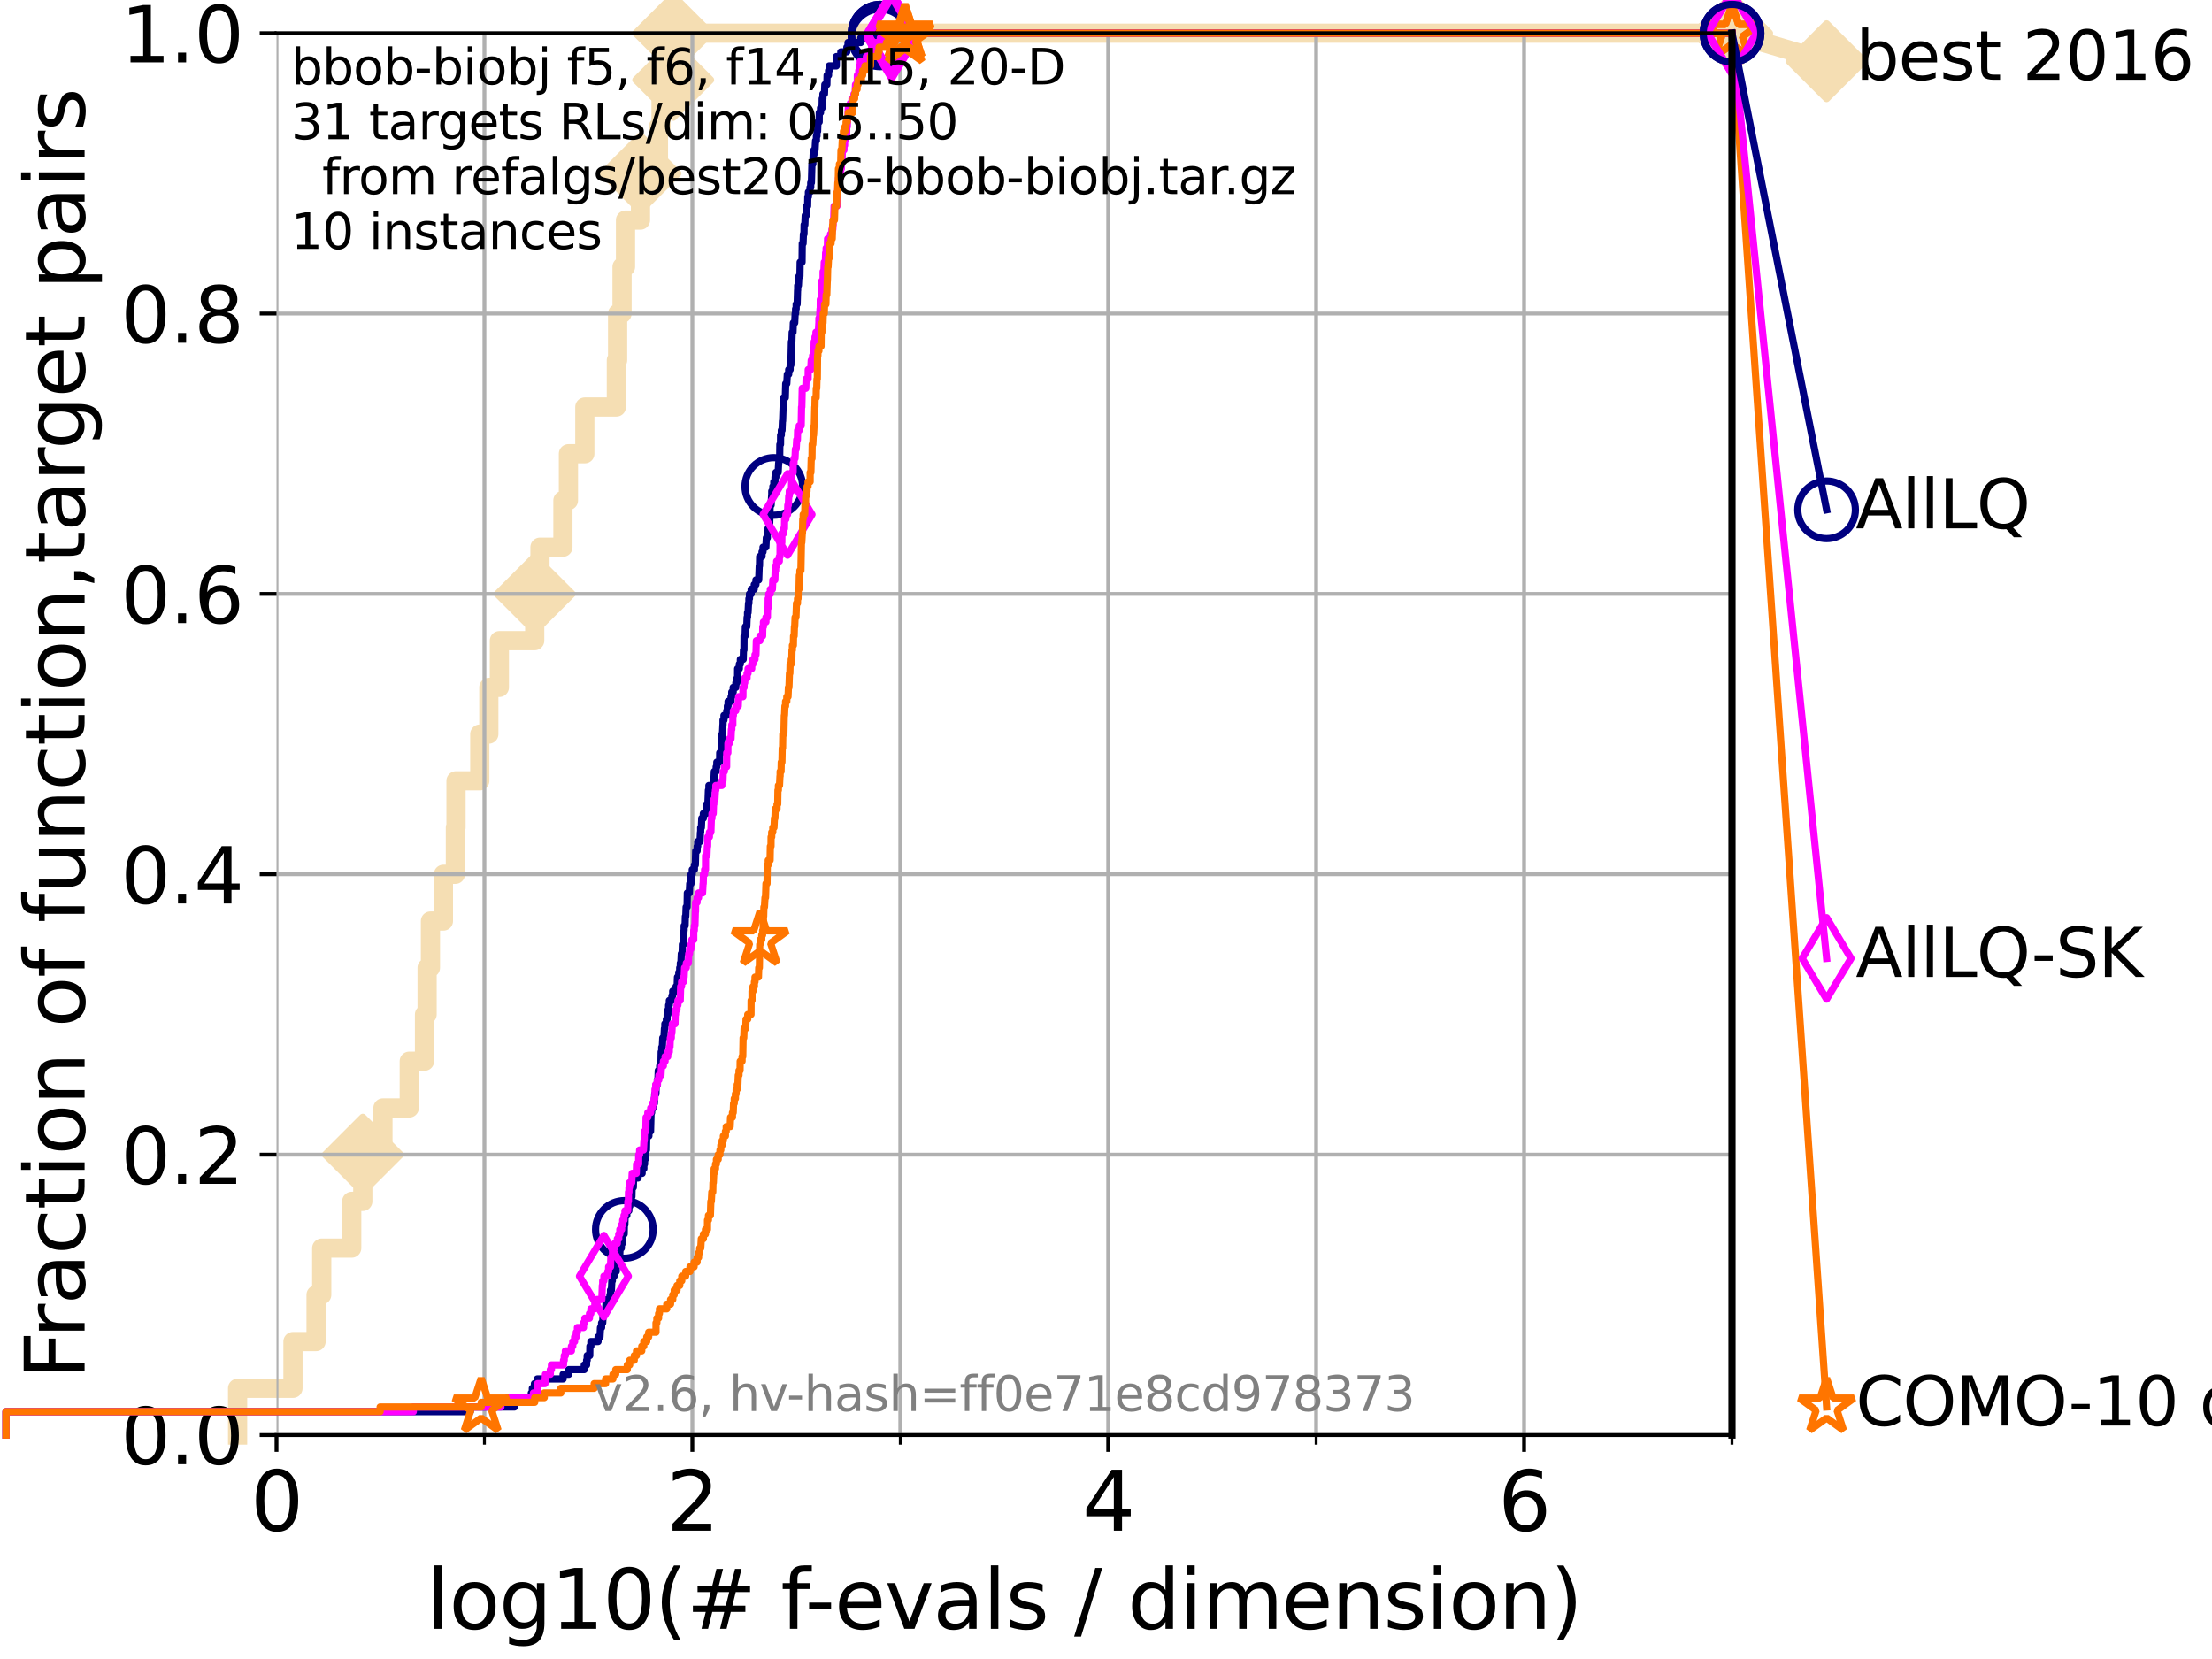 <?xml version="1.0" encoding="utf-8" standalone="no"?>
<!DOCTYPE svg PUBLIC "-//W3C//DTD SVG 1.1//EN"
  "http://www.w3.org/Graphics/SVG/1.1/DTD/svg11.dtd">
<svg xmlns:xlink="http://www.w3.org/1999/xlink" width="460.8pt" height="345.6pt" viewBox="0 0 460.8 345.6" xmlns="http://www.w3.org/2000/svg" version="1.1">
 <defs>
  <style type="text/css">*{stroke-linejoin: round; stroke-linecap: butt}</style>
 </defs>
 <g id="figure_1">
  <g id="patch_1">
   <path d="M 0 345.6 
L 460.8 345.6 
L 460.8 0 
L 0 0 
z
" style="fill: #ffffff"/>
  </g>
  <g id="axes_1">
   <g id="patch_2">
    <path d="M 57.6 298.944 
L 360.806 298.944 
L 360.806 6.912 
L 57.6 6.912 
z
" style="fill: #ffffff"/>
   </g>
   <g id="line2d_1">
    <path d="M 49.496 298.944 
L 49.496 289.21 
L 61.03 289.21 
L 61.03 279.475 
L 65.844 279.475 
L 65.844 269.741 
L 67.02 269.741 
L 67.02 260.006 
L 73.268 260.006 
L 73.268 250.272 
L 75.575 250.272 
L 75.575 240.538 
L 79.772 240.538 
L 79.772 230.803 
L 85.256 230.803 
L 85.256 221.069 
L 88.432 221.069 
L 88.432 211.334 
L 88.972 211.334 
L 88.972 201.6 
L 89.669 201.6 
L 89.669 191.866 
L 92.372 191.866 
L 92.372 182.131 
L 94.866 182.131 
L 94.866 172.397 
L 94.995 172.397 
L 94.995 162.662 
L 99.95 162.662 
L 99.95 152.928 
L 101.833 152.928 
L 101.833 143.194 
L 104.029 143.194 
L 104.029 133.459 
L 111.389 133.459 
L 111.389 123.725 
L 112.488 123.725 
L 112.488 113.99 
L 117.266 113.99 
L 117.266 104.256 
L 118.414 104.256 
L 118.414 94.522 
L 121.831 94.522 
L 121.831 84.787 
L 128.398 84.787 
L 128.398 75.053 
L 128.658 75.053 
L 128.658 65.318 
L 129.582 65.318 
L 129.582 55.584 
L 130.305 55.584 
L 130.305 45.85 
L 133.424 45.85 
L 133.424 36.115 
L 137.168 36.115 
L 137.168 26.381 
L 137.708 26.381 
L 137.708 16.646 
L 140.243 16.646 
L 140.243 6.912 
L 360.806 6.912 
" style="fill: none; stroke: #f5deb3; stroke-width: 4; stroke-linecap: square"/>
   </g>
   <g id="line2d_2">
    <defs>
     <path id="m04cd643158" d="M -0 7.778 
L 7.778 0 
L 0 -7.778 
L -7.778 -0 
z
" style="stroke: #f5deb3; stroke-width: 1.5; stroke-linejoin: miter"/>
    </defs>
    <g>
     <use xlink:href="#m04cd643158" x="75.575" y="240.538" style="fill: #f5deb3; stroke: #f5deb3; stroke-width: 1.5; stroke-linejoin: miter"/>
     <use xlink:href="#m04cd643158" x="111.389" y="123.725" style="fill: #f5deb3; stroke: #f5deb3; stroke-width: 1.5; stroke-linejoin: miter"/>
     <use xlink:href="#m04cd643158" x="133.424" y="36.115" style="fill: #f5deb3; stroke: #f5deb3; stroke-width: 1.5; stroke-linejoin: miter"/>
     <use xlink:href="#m04cd643158" x="140.243" y="16.646" style="fill: #f5deb3; stroke: #f5deb3; stroke-width: 1.5; stroke-linejoin: miter"/>
     <use xlink:href="#m04cd643158" x="140.243" y="6.912" style="fill: #f5deb3; stroke: #f5deb3; stroke-width: 1.5; stroke-linejoin: miter"/>
     <use xlink:href="#m04cd643158" x="360.806" y="6.912" style="fill: #f5deb3; stroke: #f5deb3; stroke-width: 1.5; stroke-linejoin: miter"/>
    </g>
   </g>
   <g id="line2d_3">
    <path style="fill: none; stroke: #f5deb3; stroke-width: 4; stroke-linecap: square"/>
    <g/>
   </g>
   <g id="line2d_4">
    <path d="M 360.806 6.912 
L 380.515 12.753 
" style="fill: none; stroke: #f5deb3; stroke-width: 4; stroke-linecap: square"/>
    <g>
     <use xlink:href="#m04cd643158" x="360.806" y="6.912" style="fill: #f5deb3; stroke: #f5deb3; stroke-width: 1.5; stroke-linejoin: miter"/>
     <use xlink:href="#m04cd643158" x="380.515" y="12.753" style="fill: #f5deb3; stroke: #f5deb3; stroke-width: 1.5; stroke-linejoin: miter"/>
    </g>
   </g>
   <g id="matplotlib.axis_1">
    <g id="xtick_1">
     <g id="line2d_5">
      <path d="M 57.6 298.944 
L 57.6 6.912 
" clip-path="url(#p8dce495a0f)" style="fill: none; stroke: #b0b0b0; stroke-width: 0.8; stroke-linecap: square"/>
     </g>
     <g id="line2d_6">
      <defs>
       <path id="m587f6bb7d3" d="M 0 0 
L 0 3.5 
" style="stroke: #000000; stroke-width: 0.8"/>
      </defs>
      <g>
       <use xlink:href="#m587f6bb7d3" x="57.6" y="298.944" style="stroke: #000000; stroke-width: 0.8"/>
      </g>
     </g>
     <g id="text_1">
      <!-- 0 -->
      <g transform="translate(52.192 318.861) scale(0.17 -0.17)">
       <defs>
        <path id="DejaVuSans-30" d="M 2034 4250 
Q 1547 4250 1301 3770 
Q 1056 3291 1056 2328 
Q 1056 1369 1301 889 
Q 1547 409 2034 409 
Q 2525 409 2770 889 
Q 3016 1369 3016 2328 
Q 3016 3291 2770 3770 
Q 2525 4250 2034 4250 
z
M 2034 4750 
Q 2819 4750 3233 4129 
Q 3647 3509 3647 2328 
Q 3647 1150 3233 529 
Q 2819 -91 2034 -91 
Q 1250 -91 836 529 
Q 422 1150 422 2328 
Q 422 3509 836 4129 
Q 1250 4750 2034 4750 
z
" transform="scale(0.016)"/>
       </defs>
       <use xlink:href="#DejaVuSans-30"/>
      </g>
     </g>
    </g>
    <g id="xtick_2">
     <g id="line2d_7">
      <path d="M 144.23 298.944 
L 144.23 6.912 
" clip-path="url(#p8dce495a0f)" style="fill: none; stroke: #b0b0b0; stroke-width: 0.8; stroke-linecap: square"/>
     </g>
     <g id="line2d_8">
      <g>
       <use xlink:href="#m587f6bb7d3" x="144.23" y="298.944" style="stroke: #000000; stroke-width: 0.8"/>
      </g>
     </g>
     <g id="text_2">
      <!-- 2 -->
      <g transform="translate(138.822 318.861) scale(0.17 -0.17)">
       <defs>
        <path id="DejaVuSans-32" d="M 1228 531 
L 3431 531 
L 3431 0 
L 469 0 
L 469 531 
Q 828 903 1448 1529 
Q 2069 2156 2228 2338 
Q 2531 2678 2651 2914 
Q 2772 3150 2772 3378 
Q 2772 3750 2511 3984 
Q 2250 4219 1831 4219 
Q 1534 4219 1204 4116 
Q 875 4013 500 3803 
L 500 4441 
Q 881 4594 1212 4672 
Q 1544 4750 1819 4750 
Q 2544 4750 2975 4387 
Q 3406 4025 3406 3419 
Q 3406 3131 3298 2873 
Q 3191 2616 2906 2266 
Q 2828 2175 2409 1742 
Q 1991 1309 1228 531 
z
" transform="scale(0.016)"/>
       </defs>
       <use xlink:href="#DejaVuSans-32"/>
      </g>
     </g>
    </g>
    <g id="xtick_3">
     <g id="line2d_9">
      <path d="M 230.861 298.944 
L 230.861 6.912 
" clip-path="url(#p8dce495a0f)" style="fill: none; stroke: #b0b0b0; stroke-width: 0.8; stroke-linecap: square"/>
     </g>
     <g id="line2d_10">
      <g>
       <use xlink:href="#m587f6bb7d3" x="230.861" y="298.944" style="stroke: #000000; stroke-width: 0.8"/>
      </g>
     </g>
     <g id="text_3">
      <!-- 4 -->
      <g transform="translate(225.453 318.861) scale(0.17 -0.17)">
       <defs>
        <path id="DejaVuSans-34" d="M 2419 4116 
L 825 1625 
L 2419 1625 
L 2419 4116 
z
M 2253 4666 
L 3047 4666 
L 3047 1625 
L 3713 1625 
L 3713 1100 
L 3047 1100 
L 3047 0 
L 2419 0 
L 2419 1100 
L 313 1100 
L 313 1709 
L 2253 4666 
z
" transform="scale(0.016)"/>
       </defs>
       <use xlink:href="#DejaVuSans-34"/>
      </g>
     </g>
    </g>
    <g id="xtick_4">
     <g id="line2d_11">
      <path d="M 317.491 298.944 
L 317.491 6.912 
" clip-path="url(#p8dce495a0f)" style="fill: none; stroke: #b0b0b0; stroke-width: 0.8; stroke-linecap: square"/>
     </g>
     <g id="line2d_12">
      <g>
       <use xlink:href="#m587f6bb7d3" x="317.491" y="298.944" style="stroke: #000000; stroke-width: 0.8"/>
      </g>
     </g>
     <g id="text_4">
      <!-- 6 -->
      <g transform="translate(312.083 318.861) scale(0.17 -0.17)">
       <defs>
        <path id="DejaVuSans-36" d="M 2113 2584 
Q 1688 2584 1439 2293 
Q 1191 2003 1191 1497 
Q 1191 994 1439 701 
Q 1688 409 2113 409 
Q 2538 409 2786 701 
Q 3034 994 3034 1497 
Q 3034 2003 2786 2293 
Q 2538 2584 2113 2584 
z
M 3366 4563 
L 3366 3988 
Q 3128 4100 2886 4159 
Q 2644 4219 2406 4219 
Q 1781 4219 1451 3797 
Q 1122 3375 1075 2522 
Q 1259 2794 1537 2939 
Q 1816 3084 2150 3084 
Q 2853 3084 3261 2657 
Q 3669 2231 3669 1497 
Q 3669 778 3244 343 
Q 2819 -91 2113 -91 
Q 1303 -91 875 529 
Q 447 1150 447 2328 
Q 447 3434 972 4092 
Q 1497 4750 2381 4750 
Q 2619 4750 2861 4703 
Q 3103 4656 3366 4563 
z
" transform="scale(0.016)"/>
       </defs>
       <use xlink:href="#DejaVuSans-36"/>
      </g>
     </g>
    </g>
    <g id="xtick_5">
     <g id="line2d_13">
      <path d="M 100.915 298.944 
L 100.915 6.912 
" clip-path="url(#p8dce495a0f)" style="fill: none; stroke: #b0b0b0; stroke-width: 0.8; stroke-linecap: square"/>
     </g>
     <g id="line2d_14">
      <defs>
       <path id="m8fb1ab1e01" d="M 0 0 
L 0 2 
" style="stroke: #000000; stroke-width: 0.6"/>
      </defs>
      <g>
       <use xlink:href="#m8fb1ab1e01" x="100.915" y="298.944" style="stroke: #000000; stroke-width: 0.6"/>
      </g>
     </g>
    </g>
    <g id="xtick_6">
     <g id="line2d_15">
      <path d="M 187.546 298.944 
L 187.546 6.912 
" clip-path="url(#p8dce495a0f)" style="fill: none; stroke: #b0b0b0; stroke-width: 0.8; stroke-linecap: square"/>
     </g>
     <g id="line2d_16">
      <g>
       <use xlink:href="#m8fb1ab1e01" x="187.546" y="298.944" style="stroke: #000000; stroke-width: 0.6"/>
      </g>
     </g>
    </g>
    <g id="xtick_7">
     <g id="line2d_17">
      <path d="M 274.176 298.944 
L 274.176 6.912 
" clip-path="url(#p8dce495a0f)" style="fill: none; stroke: #b0b0b0; stroke-width: 0.8; stroke-linecap: square"/>
     </g>
     <g id="line2d_18">
      <g>
       <use xlink:href="#m8fb1ab1e01" x="274.176" y="298.944" style="stroke: #000000; stroke-width: 0.6"/>
      </g>
     </g>
    </g>
    <g id="xtick_8">
     <g id="line2d_19">
      <path d="M 360.806 298.944 
L 360.806 6.912 
" clip-path="url(#p8dce495a0f)" style="fill: none; stroke: #b0b0b0; stroke-width: 0.8; stroke-linecap: square"/>
     </g>
     <g id="line2d_20">
      <g>
       <use xlink:href="#m8fb1ab1e01" x="360.806" y="298.944" style="stroke: #000000; stroke-width: 0.6"/>
      </g>
     </g>
    </g>
    <g id="text_5">
     <!-- log10(# f-evals / dimension) -->
     <g transform="translate(88.823 339.314) scale(0.17 -0.17)">
      <defs>
       <path id="DejaVuSans-6c" d="M 603 4863 
L 1178 4863 
L 1178 0 
L 603 0 
L 603 4863 
z
" transform="scale(0.016)"/>
       <path id="DejaVuSans-6f" d="M 1959 3097 
Q 1497 3097 1228 2736 
Q 959 2375 959 1747 
Q 959 1119 1226 758 
Q 1494 397 1959 397 
Q 2419 397 2687 759 
Q 2956 1122 2956 1747 
Q 2956 2369 2687 2733 
Q 2419 3097 1959 3097 
z
M 1959 3584 
Q 2709 3584 3137 3096 
Q 3566 2609 3566 1747 
Q 3566 888 3137 398 
Q 2709 -91 1959 -91 
Q 1206 -91 779 398 
Q 353 888 353 1747 
Q 353 2609 779 3096 
Q 1206 3584 1959 3584 
z
" transform="scale(0.016)"/>
       <path id="DejaVuSans-67" d="M 2906 1791 
Q 2906 2416 2648 2759 
Q 2391 3103 1925 3103 
Q 1463 3103 1205 2759 
Q 947 2416 947 1791 
Q 947 1169 1205 825 
Q 1463 481 1925 481 
Q 2391 481 2648 825 
Q 2906 1169 2906 1791 
z
M 3481 434 
Q 3481 -459 3084 -895 
Q 2688 -1331 1869 -1331 
Q 1566 -1331 1297 -1286 
Q 1028 -1241 775 -1147 
L 775 -588 
Q 1028 -725 1275 -790 
Q 1522 -856 1778 -856 
Q 2344 -856 2625 -561 
Q 2906 -266 2906 331 
L 2906 616 
Q 2728 306 2450 153 
Q 2172 0 1784 0 
Q 1141 0 747 490 
Q 353 981 353 1791 
Q 353 2603 747 3093 
Q 1141 3584 1784 3584 
Q 2172 3584 2450 3431 
Q 2728 3278 2906 2969 
L 2906 3500 
L 3481 3500 
L 3481 434 
z
" transform="scale(0.016)"/>
       <path id="DejaVuSans-31" d="M 794 531 
L 1825 531 
L 1825 4091 
L 703 3866 
L 703 4441 
L 1819 4666 
L 2450 4666 
L 2450 531 
L 3481 531 
L 3481 0 
L 794 0 
L 794 531 
z
" transform="scale(0.016)"/>
       <path id="DejaVuSans-28" d="M 1984 4856 
Q 1566 4138 1362 3434 
Q 1159 2731 1159 2009 
Q 1159 1288 1364 580 
Q 1569 -128 1984 -844 
L 1484 -844 
Q 1016 -109 783 600 
Q 550 1309 550 2009 
Q 550 2706 781 3412 
Q 1013 4119 1484 4856 
L 1984 4856 
z
" transform="scale(0.016)"/>
       <path id="DejaVuSans-23" d="M 3272 2816 
L 2363 2816 
L 2100 1772 
L 3016 1772 
L 3272 2816 
z
M 2803 4594 
L 2478 3297 
L 3391 3297 
L 3719 4594 
L 4219 4594 
L 3897 3297 
L 4872 3297 
L 4872 2816 
L 3775 2816 
L 3519 1772 
L 4513 1772 
L 4513 1294 
L 3397 1294 
L 3072 0 
L 2572 0 
L 2894 1294 
L 1978 1294 
L 1656 0 
L 1153 0 
L 1478 1294 
L 494 1294 
L 494 1772 
L 1594 1772 
L 1856 2816 
L 850 2816 
L 850 3297 
L 1978 3297 
L 2297 4594 
L 2803 4594 
z
" transform="scale(0.016)"/>
       <path id="DejaVuSans-20" transform="scale(0.016)"/>
       <path id="DejaVuSans-66" d="M 2375 4863 
L 2375 4384 
L 1825 4384 
Q 1516 4384 1395 4259 
Q 1275 4134 1275 3809 
L 1275 3500 
L 2222 3500 
L 2222 3053 
L 1275 3053 
L 1275 0 
L 697 0 
L 697 3053 
L 147 3053 
L 147 3500 
L 697 3500 
L 697 3744 
Q 697 4328 969 4595 
Q 1241 4863 1831 4863 
L 2375 4863 
z
" transform="scale(0.016)"/>
       <path id="DejaVuSans-2d" d="M 313 2009 
L 1997 2009 
L 1997 1497 
L 313 1497 
L 313 2009 
z
" transform="scale(0.016)"/>
       <path id="DejaVuSans-65" d="M 3597 1894 
L 3597 1613 
L 953 1613 
Q 991 1019 1311 708 
Q 1631 397 2203 397 
Q 2534 397 2845 478 
Q 3156 559 3463 722 
L 3463 178 
Q 3153 47 2828 -22 
Q 2503 -91 2169 -91 
Q 1331 -91 842 396 
Q 353 884 353 1716 
Q 353 2575 817 3079 
Q 1281 3584 2069 3584 
Q 2775 3584 3186 3129 
Q 3597 2675 3597 1894 
z
M 3022 2063 
Q 3016 2534 2758 2815 
Q 2500 3097 2075 3097 
Q 1594 3097 1305 2825 
Q 1016 2553 972 2059 
L 3022 2063 
z
" transform="scale(0.016)"/>
       <path id="DejaVuSans-76" d="M 191 3500 
L 800 3500 
L 1894 563 
L 2988 3500 
L 3597 3500 
L 2284 0 
L 1503 0 
L 191 3500 
z
" transform="scale(0.016)"/>
       <path id="DejaVuSans-61" d="M 2194 1759 
Q 1497 1759 1228 1600 
Q 959 1441 959 1056 
Q 959 750 1161 570 
Q 1363 391 1709 391 
Q 2188 391 2477 730 
Q 2766 1069 2766 1631 
L 2766 1759 
L 2194 1759 
z
M 3341 1997 
L 3341 0 
L 2766 0 
L 2766 531 
Q 2569 213 2275 61 
Q 1981 -91 1556 -91 
Q 1019 -91 701 211 
Q 384 513 384 1019 
Q 384 1609 779 1909 
Q 1175 2209 1959 2209 
L 2766 2209 
L 2766 2266 
Q 2766 2663 2505 2880 
Q 2244 3097 1772 3097 
Q 1472 3097 1187 3025 
Q 903 2953 641 2809 
L 641 3341 
Q 956 3463 1253 3523 
Q 1550 3584 1831 3584 
Q 2591 3584 2966 3190 
Q 3341 2797 3341 1997 
z
" transform="scale(0.016)"/>
       <path id="DejaVuSans-73" d="M 2834 3397 
L 2834 2853 
Q 2591 2978 2328 3040 
Q 2066 3103 1784 3103 
Q 1356 3103 1142 2972 
Q 928 2841 928 2578 
Q 928 2378 1081 2264 
Q 1234 2150 1697 2047 
L 1894 2003 
Q 2506 1872 2764 1633 
Q 3022 1394 3022 966 
Q 3022 478 2636 193 
Q 2250 -91 1575 -91 
Q 1294 -91 989 -36 
Q 684 19 347 128 
L 347 722 
Q 666 556 975 473 
Q 1284 391 1588 391 
Q 1994 391 2212 530 
Q 2431 669 2431 922 
Q 2431 1156 2273 1281 
Q 2116 1406 1581 1522 
L 1381 1569 
Q 847 1681 609 1914 
Q 372 2147 372 2553 
Q 372 3047 722 3315 
Q 1072 3584 1716 3584 
Q 2034 3584 2315 3537 
Q 2597 3491 2834 3397 
z
" transform="scale(0.016)"/>
       <path id="DejaVuSans-2f" d="M 1625 4666 
L 2156 4666 
L 531 -594 
L 0 -594 
L 1625 4666 
z
" transform="scale(0.016)"/>
       <path id="DejaVuSans-64" d="M 2906 2969 
L 2906 4863 
L 3481 4863 
L 3481 0 
L 2906 0 
L 2906 525 
Q 2725 213 2448 61 
Q 2172 -91 1784 -91 
Q 1150 -91 751 415 
Q 353 922 353 1747 
Q 353 2572 751 3078 
Q 1150 3584 1784 3584 
Q 2172 3584 2448 3432 
Q 2725 3281 2906 2969 
z
M 947 1747 
Q 947 1113 1208 752 
Q 1469 391 1925 391 
Q 2381 391 2643 752 
Q 2906 1113 2906 1747 
Q 2906 2381 2643 2742 
Q 2381 3103 1925 3103 
Q 1469 3103 1208 2742 
Q 947 2381 947 1747 
z
" transform="scale(0.016)"/>
       <path id="DejaVuSans-69" d="M 603 3500 
L 1178 3500 
L 1178 0 
L 603 0 
L 603 3500 
z
M 603 4863 
L 1178 4863 
L 1178 4134 
L 603 4134 
L 603 4863 
z
" transform="scale(0.016)"/>
       <path id="DejaVuSans-6d" d="M 3328 2828 
Q 3544 3216 3844 3400 
Q 4144 3584 4550 3584 
Q 5097 3584 5394 3201 
Q 5691 2819 5691 2113 
L 5691 0 
L 5113 0 
L 5113 2094 
Q 5113 2597 4934 2840 
Q 4756 3084 4391 3084 
Q 3944 3084 3684 2787 
Q 3425 2491 3425 1978 
L 3425 0 
L 2847 0 
L 2847 2094 
Q 2847 2600 2669 2842 
Q 2491 3084 2119 3084 
Q 1678 3084 1418 2786 
Q 1159 2488 1159 1978 
L 1159 0 
L 581 0 
L 581 3500 
L 1159 3500 
L 1159 2956 
Q 1356 3278 1631 3431 
Q 1906 3584 2284 3584 
Q 2666 3584 2933 3390 
Q 3200 3197 3328 2828 
z
" transform="scale(0.016)"/>
       <path id="DejaVuSans-6e" d="M 3513 2113 
L 3513 0 
L 2938 0 
L 2938 2094 
Q 2938 2591 2744 2837 
Q 2550 3084 2163 3084 
Q 1697 3084 1428 2787 
Q 1159 2491 1159 1978 
L 1159 0 
L 581 0 
L 581 3500 
L 1159 3500 
L 1159 2956 
Q 1366 3272 1645 3428 
Q 1925 3584 2291 3584 
Q 2894 3584 3203 3211 
Q 3513 2838 3513 2113 
z
" transform="scale(0.016)"/>
       <path id="DejaVuSans-29" d="M 513 4856 
L 1013 4856 
Q 1481 4119 1714 3412 
Q 1947 2706 1947 2009 
Q 1947 1309 1714 600 
Q 1481 -109 1013 -844 
L 513 -844 
Q 928 -128 1133 580 
Q 1338 1288 1338 2009 
Q 1338 2731 1133 3434 
Q 928 4138 513 4856 
z
" transform="scale(0.016)"/>
      </defs>
      <use xlink:href="#DejaVuSans-6c"/>
      <use xlink:href="#DejaVuSans-6f" x="27.783"/>
      <use xlink:href="#DejaVuSans-67" x="88.965"/>
      <use xlink:href="#DejaVuSans-31" x="152.441"/>
      <use xlink:href="#DejaVuSans-30" x="216.064"/>
      <use xlink:href="#DejaVuSans-28" x="279.688"/>
      <use xlink:href="#DejaVuSans-23" x="318.701"/>
      <use xlink:href="#DejaVuSans-20" x="402.49"/>
      <use xlink:href="#DejaVuSans-66" x="434.277"/>
      <use xlink:href="#DejaVuSans-2d" x="463.982"/>
      <use xlink:href="#DejaVuSans-65" x="500.066"/>
      <use xlink:href="#DejaVuSans-76" x="561.59"/>
      <use xlink:href="#DejaVuSans-61" x="620.77"/>
      <use xlink:href="#DejaVuSans-6c" x="682.049"/>
      <use xlink:href="#DejaVuSans-73" x="709.832"/>
      <use xlink:href="#DejaVuSans-20" x="761.932"/>
      <use xlink:href="#DejaVuSans-2f" x="793.719"/>
      <use xlink:href="#DejaVuSans-20" x="827.41"/>
      <use xlink:href="#DejaVuSans-64" x="859.197"/>
      <use xlink:href="#DejaVuSans-69" x="922.674"/>
      <use xlink:href="#DejaVuSans-6d" x="950.457"/>
      <use xlink:href="#DejaVuSans-65" x="1047.869"/>
      <use xlink:href="#DejaVuSans-6e" x="1109.393"/>
      <use xlink:href="#DejaVuSans-73" x="1172.771"/>
      <use xlink:href="#DejaVuSans-69" x="1224.871"/>
      <use xlink:href="#DejaVuSans-6f" x="1252.654"/>
      <use xlink:href="#DejaVuSans-6e" x="1313.836"/>
      <use xlink:href="#DejaVuSans-29" x="1377.215"/>
     </g>
    </g>
   </g>
   <g id="matplotlib.axis_2">
    <g id="ytick_1">
     <g id="line2d_21">
      <path d="M 57.6 298.944 
L 360.806 298.944 
" clip-path="url(#p8dce495a0f)" style="fill: none; stroke: #b0b0b0; stroke-width: 0.8; stroke-linecap: square"/>
     </g>
     <g id="line2d_22">
      <defs>
       <path id="mf36fd57acc" d="M 0 0 
L -3.5 0 
" style="stroke: #000000; stroke-width: 0.8"/>
      </defs>
      <g>
       <use xlink:href="#mf36fd57acc" x="57.6" y="298.944" style="stroke: #000000; stroke-width: 0.8"/>
      </g>
     </g>
     <g id="text_6">
      <!-- 0.0 -->
      <g transform="translate(25.155 305.023) scale(0.16 -0.16)">
       <defs>
        <path id="DejaVuSans-2e" d="M 684 794 
L 1344 794 
L 1344 0 
L 684 0 
L 684 794 
z
" transform="scale(0.016)"/>
       </defs>
       <use xlink:href="#DejaVuSans-30"/>
       <use xlink:href="#DejaVuSans-2e" x="63.623"/>
       <use xlink:href="#DejaVuSans-30" x="95.41"/>
      </g>
     </g>
    </g>
    <g id="ytick_2">
     <g id="line2d_23">
      <path d="M 57.6 240.538 
L 360.806 240.538 
" clip-path="url(#p8dce495a0f)" style="fill: none; stroke: #b0b0b0; stroke-width: 0.8; stroke-linecap: square"/>
     </g>
     <g id="line2d_24">
      <g>
       <use xlink:href="#mf36fd57acc" x="57.6" y="240.538" style="stroke: #000000; stroke-width: 0.8"/>
      </g>
     </g>
     <g id="text_7">
      <!-- 0.2 -->
      <g transform="translate(25.155 246.616) scale(0.16 -0.16)">
       <use xlink:href="#DejaVuSans-30"/>
       <use xlink:href="#DejaVuSans-2e" x="63.623"/>
       <use xlink:href="#DejaVuSans-32" x="95.41"/>
      </g>
     </g>
    </g>
    <g id="ytick_3">
     <g id="line2d_25">
      <path d="M 57.6 182.131 
L 360.806 182.131 
" clip-path="url(#p8dce495a0f)" style="fill: none; stroke: #b0b0b0; stroke-width: 0.8; stroke-linecap: square"/>
     </g>
     <g id="line2d_26">
      <g>
       <use xlink:href="#mf36fd57acc" x="57.6" y="182.131" style="stroke: #000000; stroke-width: 0.8"/>
      </g>
     </g>
     <g id="text_8">
      <!-- 0.4 -->
      <g transform="translate(25.155 188.21) scale(0.16 -0.16)">
       <use xlink:href="#DejaVuSans-30"/>
       <use xlink:href="#DejaVuSans-2e" x="63.623"/>
       <use xlink:href="#DejaVuSans-34" x="95.41"/>
      </g>
     </g>
    </g>
    <g id="ytick_4">
     <g id="line2d_27">
      <path d="M 57.6 123.725 
L 360.806 123.725 
" clip-path="url(#p8dce495a0f)" style="fill: none; stroke: #b0b0b0; stroke-width: 0.8; stroke-linecap: square"/>
     </g>
     <g id="line2d_28">
      <g>
       <use xlink:href="#mf36fd57acc" x="57.6" y="123.725" style="stroke: #000000; stroke-width: 0.8"/>
      </g>
     </g>
     <g id="text_9">
      <!-- 0.6 -->
      <g transform="translate(25.155 129.804) scale(0.16 -0.16)">
       <use xlink:href="#DejaVuSans-30"/>
       <use xlink:href="#DejaVuSans-2e" x="63.623"/>
       <use xlink:href="#DejaVuSans-36" x="95.41"/>
      </g>
     </g>
    </g>
    <g id="ytick_5">
     <g id="line2d_29">
      <path d="M 57.6 65.318 
L 360.806 65.318 
" clip-path="url(#p8dce495a0f)" style="fill: none; stroke: #b0b0b0; stroke-width: 0.8; stroke-linecap: square"/>
     </g>
     <g id="line2d_30">
      <g>
       <use xlink:href="#mf36fd57acc" x="57.6" y="65.318" style="stroke: #000000; stroke-width: 0.8"/>
      </g>
     </g>
     <g id="text_10">
      <!-- 0.8 -->
      <g transform="translate(25.155 71.397) scale(0.16 -0.16)">
       <defs>
        <path id="DejaVuSans-38" d="M 2034 2216 
Q 1584 2216 1326 1975 
Q 1069 1734 1069 1313 
Q 1069 891 1326 650 
Q 1584 409 2034 409 
Q 2484 409 2743 651 
Q 3003 894 3003 1313 
Q 3003 1734 2745 1975 
Q 2488 2216 2034 2216 
z
M 1403 2484 
Q 997 2584 770 2862 
Q 544 3141 544 3541 
Q 544 4100 942 4425 
Q 1341 4750 2034 4750 
Q 2731 4750 3128 4425 
Q 3525 4100 3525 3541 
Q 3525 3141 3298 2862 
Q 3072 2584 2669 2484 
Q 3125 2378 3379 2068 
Q 3634 1759 3634 1313 
Q 3634 634 3220 271 
Q 2806 -91 2034 -91 
Q 1263 -91 848 271 
Q 434 634 434 1313 
Q 434 1759 690 2068 
Q 947 2378 1403 2484 
z
M 1172 3481 
Q 1172 3119 1398 2916 
Q 1625 2713 2034 2713 
Q 2441 2713 2670 2916 
Q 2900 3119 2900 3481 
Q 2900 3844 2670 4047 
Q 2441 4250 2034 4250 
Q 1625 4250 1398 4047 
Q 1172 3844 1172 3481 
z
" transform="scale(0.016)"/>
       </defs>
       <use xlink:href="#DejaVuSans-30"/>
       <use xlink:href="#DejaVuSans-2e" x="63.623"/>
       <use xlink:href="#DejaVuSans-38" x="95.41"/>
      </g>
     </g>
    </g>
    <g id="ytick_6">
     <g id="line2d_31">
      <path d="M 57.6 6.912 
L 360.806 6.912 
" clip-path="url(#p8dce495a0f)" style="fill: none; stroke: #b0b0b0; stroke-width: 0.8; stroke-linecap: square"/>
     </g>
     <g id="line2d_32">
      <g>
       <use xlink:href="#mf36fd57acc" x="57.6" y="6.912" style="stroke: #000000; stroke-width: 0.8"/>
      </g>
     </g>
     <g id="text_11">
      <!-- 1.0 -->
      <g transform="translate(25.155 12.991) scale(0.16 -0.16)">
       <use xlink:href="#DejaVuSans-31"/>
       <use xlink:href="#DejaVuSans-2e" x="63.623"/>
       <use xlink:href="#DejaVuSans-30" x="95.41"/>
      </g>
     </g>
    </g>
    <g id="text_12">
     <!-- Fraction of function,target pairs -->
     <g transform="translate(17.62 287.313) rotate(-90) scale(0.17 -0.17)">
      <defs>
       <path id="DejaVuSans-46" d="M 628 4666 
L 3309 4666 
L 3309 4134 
L 1259 4134 
L 1259 2759 
L 3109 2759 
L 3109 2228 
L 1259 2228 
L 1259 0 
L 628 0 
L 628 4666 
z
" transform="scale(0.016)"/>
       <path id="DejaVuSans-72" d="M 2631 2963 
Q 2534 3019 2420 3045 
Q 2306 3072 2169 3072 
Q 1681 3072 1420 2755 
Q 1159 2438 1159 1844 
L 1159 0 
L 581 0 
L 581 3500 
L 1159 3500 
L 1159 2956 
Q 1341 3275 1631 3429 
Q 1922 3584 2338 3584 
Q 2397 3584 2469 3576 
Q 2541 3569 2628 3553 
L 2631 2963 
z
" transform="scale(0.016)"/>
       <path id="DejaVuSans-63" d="M 3122 3366 
L 3122 2828 
Q 2878 2963 2633 3030 
Q 2388 3097 2138 3097 
Q 1578 3097 1268 2742 
Q 959 2388 959 1747 
Q 959 1106 1268 751 
Q 1578 397 2138 397 
Q 2388 397 2633 464 
Q 2878 531 3122 666 
L 3122 134 
Q 2881 22 2623 -34 
Q 2366 -91 2075 -91 
Q 1284 -91 818 406 
Q 353 903 353 1747 
Q 353 2603 823 3093 
Q 1294 3584 2113 3584 
Q 2378 3584 2631 3529 
Q 2884 3475 3122 3366 
z
" transform="scale(0.016)"/>
       <path id="DejaVuSans-74" d="M 1172 4494 
L 1172 3500 
L 2356 3500 
L 2356 3053 
L 1172 3053 
L 1172 1153 
Q 1172 725 1289 603 
Q 1406 481 1766 481 
L 2356 481 
L 2356 0 
L 1766 0 
Q 1100 0 847 248 
Q 594 497 594 1153 
L 594 3053 
L 172 3053 
L 172 3500 
L 594 3500 
L 594 4494 
L 1172 4494 
z
" transform="scale(0.016)"/>
       <path id="DejaVuSans-75" d="M 544 1381 
L 544 3500 
L 1119 3500 
L 1119 1403 
Q 1119 906 1312 657 
Q 1506 409 1894 409 
Q 2359 409 2629 706 
Q 2900 1003 2900 1516 
L 2900 3500 
L 3475 3500 
L 3475 0 
L 2900 0 
L 2900 538 
Q 2691 219 2414 64 
Q 2138 -91 1772 -91 
Q 1169 -91 856 284 
Q 544 659 544 1381 
z
M 1991 3584 
L 1991 3584 
z
" transform="scale(0.016)"/>
       <path id="DejaVuSans-2c" d="M 750 794 
L 1409 794 
L 1409 256 
L 897 -744 
L 494 -744 
L 750 256 
L 750 794 
z
" transform="scale(0.016)"/>
       <path id="DejaVuSans-70" d="M 1159 525 
L 1159 -1331 
L 581 -1331 
L 581 3500 
L 1159 3500 
L 1159 2969 
Q 1341 3281 1617 3432 
Q 1894 3584 2278 3584 
Q 2916 3584 3314 3078 
Q 3713 2572 3713 1747 
Q 3713 922 3314 415 
Q 2916 -91 2278 -91 
Q 1894 -91 1617 61 
Q 1341 213 1159 525 
z
M 3116 1747 
Q 3116 2381 2855 2742 
Q 2594 3103 2138 3103 
Q 1681 3103 1420 2742 
Q 1159 2381 1159 1747 
Q 1159 1113 1420 752 
Q 1681 391 2138 391 
Q 2594 391 2855 752 
Q 3116 1113 3116 1747 
z
" transform="scale(0.016)"/>
      </defs>
      <use xlink:href="#DejaVuSans-46"/>
      <use xlink:href="#DejaVuSans-72" x="50.27"/>
      <use xlink:href="#DejaVuSans-61" x="91.383"/>
      <use xlink:href="#DejaVuSans-63" x="152.662"/>
      <use xlink:href="#DejaVuSans-74" x="207.643"/>
      <use xlink:href="#DejaVuSans-69" x="246.852"/>
      <use xlink:href="#DejaVuSans-6f" x="274.635"/>
      <use xlink:href="#DejaVuSans-6e" x="335.816"/>
      <use xlink:href="#DejaVuSans-20" x="399.195"/>
      <use xlink:href="#DejaVuSans-6f" x="430.982"/>
      <use xlink:href="#DejaVuSans-66" x="492.164"/>
      <use xlink:href="#DejaVuSans-20" x="527.369"/>
      <use xlink:href="#DejaVuSans-66" x="559.156"/>
      <use xlink:href="#DejaVuSans-75" x="594.361"/>
      <use xlink:href="#DejaVuSans-6e" x="657.74"/>
      <use xlink:href="#DejaVuSans-63" x="721.119"/>
      <use xlink:href="#DejaVuSans-74" x="776.1"/>
      <use xlink:href="#DejaVuSans-69" x="815.309"/>
      <use xlink:href="#DejaVuSans-6f" x="843.092"/>
      <use xlink:href="#DejaVuSans-6e" x="904.273"/>
      <use xlink:href="#DejaVuSans-2c" x="967.652"/>
      <use xlink:href="#DejaVuSans-74" x="999.439"/>
      <use xlink:href="#DejaVuSans-61" x="1038.648"/>
      <use xlink:href="#DejaVuSans-72" x="1099.928"/>
      <use xlink:href="#DejaVuSans-67" x="1139.291"/>
      <use xlink:href="#DejaVuSans-65" x="1202.768"/>
      <use xlink:href="#DejaVuSans-74" x="1264.291"/>
      <use xlink:href="#DejaVuSans-20" x="1303.5"/>
      <use xlink:href="#DejaVuSans-70" x="1335.287"/>
      <use xlink:href="#DejaVuSans-61" x="1398.764"/>
      <use xlink:href="#DejaVuSans-69" x="1460.043"/>
      <use xlink:href="#DejaVuSans-72" x="1487.826"/>
      <use xlink:href="#DejaVuSans-73" x="1528.939"/>
     </g>
    </g>
   </g>
   <g id="line2d_33">
    <defs>
     <path id="m3f9a3be483" d="M 0 1.5 
C 0.398 1.5 0.779 1.342 1.061 1.061 
C 1.342 0.779 1.5 0.398 1.5 0 
C 1.5 -0.398 1.342 -0.779 1.061 -1.061 
C 0.779 -1.342 0.398 -1.5 0 -1.5 
C -0.398 -1.5 -0.779 -1.342 -1.061 -1.061 
C -1.342 -0.779 -1.5 -0.398 -1.5 0 
C -1.5 0.398 -1.342 0.779 -1.061 1.061 
C -0.779 1.342 -0.398 1.5 0 1.5 
z
" style="stroke: #f5deb3"/>
    </defs>
    <g>
     <use xlink:href="#m3f9a3be483" x="140.243" y="6.912" style="fill: #f5deb3; stroke: #f5deb3"/>
     <use xlink:href="#m3f9a3be483" x="140.243" y="6.912" style="fill: #f5deb3; stroke: #f5deb3"/>
    </g>
   </g>
   <g id="line2d_34">
    <defs>
     <path id="me282189779" d="M 0 1.5 
C 0.398 1.5 0.779 1.342 1.061 1.061 
C 1.342 0.779 1.5 0.398 1.5 0 
C 1.5 -0.398 1.342 -0.779 1.061 -1.061 
C 0.779 -1.342 0.398 -1.5 0 -1.5 
C -0.398 -1.5 -0.779 -1.342 -1.061 -1.061 
C -1.342 -0.779 -1.5 -0.398 -1.5 0 
C -1.5 0.398 -1.342 0.779 -1.061 1.061 
C -0.779 1.342 -0.398 1.5 0 1.5 
z
" style="stroke: #000080"/>
    </defs>
    <g>
     <use xlink:href="#me282189779" x="183.353" y="6.912" style="fill: #000080; stroke: #000080"/>
     <use xlink:href="#me282189779" x="183.353" y="6.912" style="fill: #000080; stroke: #000080"/>
    </g>
   </g>
   <g id="line2d_35">
    <path d="M 1.246 298.944 
L 1.246 294.077 
L 97.968 294.077 
L 97.968 293.103 
L 107.177 293.103 
L 107.177 292.13 
L 107.709 292.13 
L 107.709 291.156 
L 110.675 291.156 
L 110.675 290.183 
L 110.897 290.183 
L 110.897 289.21 
L 111.335 289.21 
L 111.335 288.236 
L 111.92 288.236 
L 111.92 287.263 
L 117.306 287.263 
L 117.306 286.289 
L 118.488 286.289 
L 118.488 285.316 
L 121.707 285.316 
L 121.707 284.342 
L 122.199 284.342 
L 122.199 283.369 
L 122.32 283.369 
L 122.32 282.396 
L 122.855 282.396 
L 122.884 280.449 
L 123.088 280.449 
L 123.088 279.475 
L 124.589 279.475 
L 124.589 278.502 
L 124.985 278.502 
L 125.09 276.555 
L 125.322 276.555 
L 125.322 275.581 
L 125.552 275.581 
L 125.654 273.635 
L 126.127 273.635 
L 126.226 271.688 
L 126.445 271.688 
L 126.445 270.714 
L 127.064 270.714 
L 127.064 269.741 
L 127.181 269.741 
L 127.181 268.767 
L 127.366 268.767 
L 127.458 266.82 
L 127.572 266.82 
L 127.572 265.847 
L 127.934 265.847 
L 127.934 264.874 
L 128.376 264.874 
L 128.376 263.9 
L 128.507 263.9 
L 128.571 261.953 
L 129.083 261.953 
L 129.167 260.006 
L 129.438 260.006 
L 129.438 259.033 
L 129.643 259.033 
L 129.704 257.086 
L 130.027 257.086 
L 130.067 255.139 
L 130.167 255.139 
L 130.226 253.192 
L 130.579 253.192 
L 130.579 252.219 
L 131.002 252.219 
L 131.002 251.245 
L 131.21 251.245 
L 131.21 250.272 
L 131.378 250.272 
L 131.378 249.299 
L 131.637 249.299 
L 131.674 247.352 
L 131.929 247.352 
L 131.983 245.405 
L 132.916 245.405 
L 132.916 244.431 
L 133.771 244.431 
L 133.771 243.458 
L 134.129 243.458 
L 134.129 242.484 
L 134.273 242.484 
L 134.273 241.511 
L 134.416 241.511 
L 134.511 239.564 
L 134.668 239.564 
L 134.73 236.644 
L 135.177 236.644 
L 135.177 235.67 
L 135.524 235.67 
L 135.628 231.777 
L 135.747 231.777 
L 135.747 230.803 
L 136.112 230.803 
L 136.112 229.83 
L 136.328 229.83 
L 136.385 227.883 
L 136.641 227.883 
L 136.683 225.936 
L 136.934 225.936 
L 136.934 224.963 
L 137.058 224.963 
L 137.127 223.016 
L 137.426 223.016 
L 137.426 222.042 
L 137.681 222.042 
L 137.735 219.122 
L 137.854 219.122 
L 137.854 218.148 
L 137.972 218.148 
L 138.064 216.202 
L 138.31 216.202 
L 138.413 214.255 
L 138.502 214.255 
L 138.502 213.281 
L 138.819 213.281 
L 138.819 212.308 
L 138.981 212.308 
L 138.981 211.334 
L 139.142 211.334 
L 139.142 210.361 
L 139.289 210.361 
L 139.289 209.388 
L 139.435 209.388 
L 139.435 208.414 
L 139.974 208.414 
L 139.974 207.441 
L 140.138 207.441 
L 140.138 206.467 
L 140.827 206.467 
L 140.827 205.494 
L 141.062 205.494 
L 141.129 203.547 
L 141.404 203.547 
L 141.404 202.573 
L 141.6 202.573 
L 141.6 201.6 
L 141.729 201.6 
L 141.729 200.627 
L 141.847 200.627 
L 141.932 198.68 
L 142.102 198.68 
L 142.154 196.733 
L 142.394 196.733 
L 142.487 193.812 
L 142.518 193.812 
L 142.518 192.839 
L 142.723 192.839 
L 142.774 190.892 
L 142.865 190.892 
L 142.936 188.945 
L 143.136 188.945 
L 143.186 186.025 
L 143.599 186.025 
L 143.686 184.078 
L 143.946 184.078 
L 143.956 182.131 
L 144.212 182.131 
L 144.212 181.158 
L 144.658 181.158 
L 144.658 180.184 
L 144.85 180.184 
L 144.932 177.264 
L 145.229 177.264 
L 145.229 176.291 
L 145.344 176.291 
L 145.344 175.317 
L 145.826 175.317 
L 145.92 173.37 
L 145.963 173.37 
L 145.963 172.397 
L 146.109 172.397 
L 146.194 170.45 
L 146.521 170.45 
L 146.521 169.476 
L 147.111 169.476 
L 147.216 167.53 
L 147.463 167.53 
L 147.574 164.609 
L 147.676 164.609 
L 147.676 163.636 
L 148.578 163.636 
L 148.578 162.662 
L 148.719 162.662 
L 148.808 160.716 
L 149.195 160.716 
L 149.195 159.742 
L 149.332 159.742 
L 149.332 158.769 
L 149.911 158.769 
L 149.931 156.822 
L 150.221 156.822 
L 150.33 153.901 
L 150.391 153.901 
L 150.391 152.928 
L 150.506 152.928 
L 150.6 150.981 
L 150.62 150.981 
L 150.62 150.008 
L 150.814 150.008 
L 150.814 149.034 
L 151.401 149.034 
L 151.401 148.061 
L 151.529 148.061 
L 151.529 147.087 
L 151.669 147.087 
L 151.669 146.114 
L 152.304 146.114 
L 152.304 145.14 
L 152.444 145.14 
L 152.444 144.167 
L 152.74 144.167 
L 152.74 143.194 
L 153.294 143.194 
L 153.294 142.22 
L 153.525 142.22 
L 153.525 141.247 
L 153.656 141.247 
L 153.668 139.3 
L 154.018 139.3 
L 154.018 138.326 
L 154.234 138.326 
L 154.234 137.353 
L 154.827 137.353 
L 154.881 135.406 
L 154.977 135.406 
L 154.998 132.486 
L 155.22 132.486 
L 155.272 130.539 
L 155.568 130.539 
L 155.64 128.592 
L 155.721 128.592 
L 155.721 127.619 
L 155.833 127.619 
L 155.93 125.672 
L 156.01 125.672 
L 156.01 124.698 
L 156.126 124.698 
L 156.126 123.725 
L 156.482 123.725 
L 156.482 122.751 
L 157.118 122.751 
L 157.118 121.778 
L 157.475 121.778 
L 157.475 120.804 
L 158.053 120.804 
L 158.161 117.884 
L 158.214 117.884 
L 158.25 115.937 
L 158.743 115.937 
L 158.743 114.964 
L 158.947 114.964 
L 158.947 113.99 
L 159.548 113.99 
L 159.643 112.044 
L 159.85 112.044 
L 159.85 111.07 
L 159.984 111.07 
L 159.984 110.097 
L 160.323 110.097 
L 160.431 105.229 
L 160.637 105.229 
L 160.746 103.283 
L 160.774 103.283 
L 160.774 102.309 
L 160.999 102.309 
L 160.999 101.336 
L 161.198 101.336 
L 161.198 100.362 
L 161.445 100.362 
L 161.445 99.389 
L 161.628 99.389 
L 161.628 98.415 
L 162.103 98.415 
L 162.205 96.468 
L 162.245 96.468 
L 162.245 95.495 
L 162.421 95.495 
L 162.457 92.575 
L 162.595 92.575 
L 162.613 90.628 
L 162.765 90.628 
L 162.765 89.654 
L 162.912 89.654 
L 162.995 87.708 
L 163.03 87.708 
L 163.133 84.787 
L 163.157 84.787 
L 163.223 82.84 
L 163.592 82.84 
L 163.676 79.92 
L 163.902 79.92 
L 164.011 77.973 
L 164.298 77.973 
L 164.298 77 
L 164.597 77 
L 164.597 76.026 
L 164.755 76.026 
L 164.866 71.159 
L 164.963 71.159 
L 165.022 69.212 
L 165.199 69.212 
L 165.263 67.265 
L 165.55 67.265 
L 165.644 65.318 
L 165.734 65.318 
L 165.734 64.345 
L 165.857 64.345 
L 165.857 63.372 
L 166.058 63.372 
L 166.146 60.451 
L 166.17 60.451 
L 166.17 59.478 
L 166.319 59.478 
L 166.429 57.531 
L 166.636 57.531 
L 166.684 54.611 
L 167.082 54.611 
L 167.124 50.717 
L 167.296 50.717 
L 167.367 48.77 
L 167.485 48.77 
L 167.51 46.823 
L 167.662 46.823 
L 167.74 44.876 
L 167.963 44.876 
L 167.976 42.929 
L 168.238 42.929 
L 168.277 40.982 
L 168.402 40.982 
L 168.402 40.009 
L 168.738 40.009 
L 168.738 39.036 
L 168.888 39.036 
L 168.888 38.062 
L 169.029 38.062 
L 169.14 34.168 
L 169.329 34.168 
L 169.391 32.221 
L 169.56 32.221 
L 169.56 31.248 
L 169.789 31.248 
L 169.895 29.301 
L 170.072 29.301 
L 170.072 28.328 
L 170.193 28.328 
L 170.193 27.354 
L 170.321 27.354 
L 170.389 25.407 
L 170.654 25.407 
L 170.665 23.46 
L 170.933 23.46 
L 170.933 22.487 
L 171.256 22.487 
L 171.282 20.54 
L 171.427 20.54 
L 171.427 19.567 
L 171.75 19.567 
L 171.826 17.62 
L 172.257 17.62 
L 172.299 15.673 
L 172.604 15.673 
L 172.604 14.7 
L 172.734 14.7 
L 172.734 13.726 
L 174.224 13.726 
L 174.234 11.779 
L 175.163 11.779 
L 175.163 10.806 
L 176.414 10.806 
L 176.414 9.832 
L 176.658 9.832 
L 176.658 8.859 
L 179.307 8.859 
L 179.307 7.885 
L 183.353 7.885 
L 183.353 6.912 
L 360.806 6.912 
L 360.806 6.912 
" style="fill: none; stroke: #000080; stroke-width: 1.5; stroke-linecap: square"/>
   </g>
   <g id="line2d_36">
    <defs>
     <path id="mf6cee238cd" d="M 0 6 
C 1.591 6 3.117 5.368 4.243 4.243 
C 5.368 3.117 6 1.591 6 0 
C 6 -1.591 5.368 -3.117 4.243 -4.243 
C 3.117 -5.368 1.591 -6 0 -6 
C -1.591 -6 -3.117 -5.368 -4.243 -4.243 
C -5.368 -3.117 -6 -1.591 -6 0 
C -6 1.591 -5.368 3.117 -4.243 4.243 
C -3.117 5.368 -1.591 6 0 6 
z
" style="stroke: #000080; stroke-width: 1.5"/>
    </defs>
    <g>
     <use xlink:href="#mf6cee238cd" x="130.067" y="256.113" style="fill-opacity: 0; stroke: #000080; stroke-width: 1.5"/>
     <use xlink:href="#mf6cee238cd" x="161.198" y="101.336" style="fill-opacity: 0; stroke: #000080; stroke-width: 1.5"/>
     <use xlink:href="#mf6cee238cd" x="183.353" y="7.885" style="fill-opacity: 0; stroke: #000080; stroke-width: 1.5"/>
     <use xlink:href="#mf6cee238cd" x="183.353" y="6.912" style="fill-opacity: 0; stroke: #000080; stroke-width: 1.5"/>
     <use xlink:href="#mf6cee238cd" x="183.353" y="6.912" style="fill-opacity: 0; stroke: #000080; stroke-width: 1.5"/>
     <use xlink:href="#mf6cee238cd" x="360.806" y="6.912" style="fill-opacity: 0; stroke: #000080; stroke-width: 1.5"/>
    </g>
   </g>
   <g id="line2d_37">
    <path style="fill: none; stroke: #000080; stroke-width: 1.5; stroke-linecap: square"/>
    <g/>
   </g>
   <g id="line2d_38">
    <defs>
     <path id="mbf1be1436f" d="M 0 1.5 
C 0.398 1.5 0.779 1.342 1.061 1.061 
C 1.342 0.779 1.5 0.398 1.5 0 
C 1.5 -0.398 1.342 -0.779 1.061 -1.061 
C 0.779 -1.342 0.398 -1.5 0 -1.5 
C -0.398 -1.5 -0.779 -1.342 -1.061 -1.061 
C -1.342 -0.779 -1.5 -0.398 -1.5 0 
C -1.5 0.398 -1.342 0.779 -1.061 1.061 
C -0.779 1.342 -0.398 1.5 0 1.5 
z
" style="stroke: #ff00ff"/>
    </defs>
    <g>
     <use xlink:href="#mbf1be1436f" x="185.753" y="6.912" style="fill: #ff00ff; stroke: #ff00ff"/>
     <use xlink:href="#mbf1be1436f" x="185.753" y="6.912" style="fill: #ff00ff; stroke: #ff00ff"/>
    </g>
   </g>
   <g id="line2d_39">
    <path d="M 1.246 298.944 
L 1.246 294.077 
L 86.102 294.077 
L 86.102 293.103 
L 104.345 293.103 
L 104.345 292.13 
L 105.778 292.13 
L 105.778 291.156 
L 111.117 291.156 
L 111.117 290.183 
L 111.92 290.183 
L 111.972 288.236 
L 113.526 288.236 
L 113.622 286.289 
L 114.647 286.289 
L 114.647 285.316 
L 114.872 285.316 
L 114.872 284.342 
L 117.384 284.342 
L 117.384 283.369 
L 117.54 283.369 
L 117.54 282.396 
L 117.772 282.396 
L 117.772 281.422 
L 119.034 281.422 
L 119.034 280.449 
L 119.319 280.449 
L 119.319 279.475 
L 119.704 279.475 
L 119.704 278.502 
L 120.047 278.502 
L 120.047 277.528 
L 120.284 277.528 
L 120.284 276.555 
L 121.55 276.555 
L 121.55 275.581 
L 121.831 275.581 
L 121.831 274.608 
L 122.796 274.608 
L 122.796 273.635 
L 123.088 273.635 
L 123.088 272.661 
L 123.909 272.661 
L 123.909 271.688 
L 124.347 271.688 
L 124.347 270.714 
L 125.374 270.714 
L 125.476 267.794 
L 125.552 267.794 
L 125.552 266.82 
L 125.805 266.82 
L 125.805 265.847 
L 126.614 265.847 
L 126.614 264.874 
L 126.781 264.874 
L 126.781 263.9 
L 127.181 263.9 
L 127.25 261.953 
L 127.55 261.953 
L 127.641 260.006 
L 128.045 260.006 
L 128.045 259.033 
L 128.593 259.033 
L 128.593 258.06 
L 128.893 258.06 
L 128.893 257.086 
L 129.125 257.086 
L 129.125 256.113 
L 129.5 256.113 
L 129.5 255.139 
L 129.725 255.139 
L 129.725 254.166 
L 129.987 254.166 
L 129.987 253.192 
L 130.187 253.192 
L 130.187 252.219 
L 130.773 252.219 
L 130.792 250.272 
L 130.907 250.272 
L 130.926 248.325 
L 131.021 248.325 
L 131.021 247.352 
L 131.135 247.352 
L 131.135 246.378 
L 131.601 246.378 
L 131.692 244.431 
L 132.552 244.431 
L 132.604 242.484 
L 133.035 242.484 
L 133.052 240.538 
L 133.239 240.538 
L 133.239 239.564 
L 134.048 239.564 
L 134.145 237.617 
L 134.209 237.617 
L 134.257 235.67 
L 134.542 235.67 
L 134.59 232.75 
L 134.947 232.75 
L 134.947 231.777 
L 135.554 231.777 
L 135.554 230.803 
L 135.938 230.803 
L 135.938 229.83 
L 136.242 229.83 
L 136.242 228.856 
L 136.414 228.856 
L 136.442 226.909 
L 136.598 226.909 
L 136.598 225.936 
L 136.962 225.936 
L 136.962 224.963 
L 137.25 224.963 
L 137.25 223.989 
L 137.695 223.989 
L 137.801 222.042 
L 138.194 222.042 
L 138.194 221.069 
L 138.553 221.069 
L 138.553 220.095 
L 139.105 220.095 
L 139.105 219.122 
L 139.435 219.122 
L 139.435 218.148 
L 139.569 218.148 
L 139.641 216.202 
L 139.844 216.202 
L 139.844 215.228 
L 139.962 215.228 
L 140.056 213.281 
L 140.623 213.281 
L 140.669 211.334 
L 140.737 211.334 
L 140.737 210.361 
L 141.029 210.361 
L 141.029 209.388 
L 141.217 209.388 
L 141.217 208.414 
L 141.708 208.414 
L 141.794 205.494 
L 141.985 205.494 
L 141.985 204.52 
L 142.394 204.52 
L 142.394 203.547 
L 142.518 203.547 
L 142.611 201.6 
L 142.976 201.6 
L 142.976 200.627 
L 143.404 200.627 
L 143.472 198.68 
L 143.638 198.68 
L 143.638 197.706 
L 143.927 197.706 
L 143.927 196.733 
L 144.127 196.733 
L 144.127 195.759 
L 144.52 195.759 
L 144.52 193.812 
L 144.64 193.812 
L 144.64 192.839 
L 144.768 192.839 
L 144.85 189.919 
L 144.887 189.919 
L 144.905 187.972 
L 145.22 187.972 
L 145.22 186.998 
L 145.521 186.998 
L 145.521 186.025 
L 146.354 186.025 
L 146.463 184.078 
L 146.496 184.078 
L 146.546 182.131 
L 146.786 182.131 
L 146.786 181.158 
L 146.974 181.158 
L 146.982 178.237 
L 147.272 178.237 
L 147.352 176.291 
L 147.416 176.291 
L 147.439 174.344 
L 147.785 174.344 
L 147.785 173.37 
L 148.094 173.37 
L 148.193 170.45 
L 148.315 170.45 
L 148.315 169.476 
L 148.578 169.476 
L 148.645 167.53 
L 148.704 167.53 
L 148.704 166.556 
L 148.933 166.556 
L 149.042 164.609 
L 149.122 164.609 
L 149.122 163.636 
L 150.378 163.636 
L 150.378 162.662 
L 150.607 162.662 
L 150.667 160.716 
L 150.906 160.716 
L 150.906 159.742 
L 151.375 159.742 
L 151.388 156.822 
L 151.631 156.822 
L 151.637 154.875 
L 151.927 154.875 
L 151.927 153.901 
L 152.286 153.901 
L 152.365 151.955 
L 152.45 151.955 
L 152.45 150.981 
L 152.662 150.981 
L 152.668 149.034 
L 152.782 149.034 
L 152.782 148.061 
L 153.277 148.061 
L 153.277 147.087 
L 153.793 147.087 
L 153.866 145.14 
L 154.763 145.14 
L 154.779 143.194 
L 155.009 143.194 
L 155.009 142.22 
L 155.141 142.22 
L 155.141 141.247 
L 155.624 141.247 
L 155.624 140.273 
L 155.828 140.273 
L 155.828 139.3 
L 156.599 139.3 
L 156.599 138.326 
L 156.846 138.326 
L 156.846 137.353 
L 157.279 137.353 
L 157.279 136.38 
L 157.48 136.38 
L 157.564 133.459 
L 158.312 133.459 
L 158.312 132.486 
L 158.865 132.486 
L 158.904 130.539 
L 159.033 130.539 
L 159.033 129.565 
L 159.556 129.565 
L 159.556 128.592 
L 159.858 128.592 
L 159.891 126.645 
L 160.005 126.645 
L 160.025 124.698 
L 160.142 124.698 
L 160.142 123.725 
L 160.471 123.725 
L 160.471 122.751 
L 160.902 122.751 
L 160.995 120.804 
L 161.415 120.804 
L 161.479 118.858 
L 161.58 118.858 
L 161.58 117.884 
L 161.792 117.884 
L 161.792 116.911 
L 162.346 116.911 
L 162.346 115.937 
L 162.489 115.937 
L 162.503 113.017 
L 162.873 113.017 
L 162.88 111.07 
L 163.277 111.07 
L 163.277 110.097 
L 163.417 110.097 
L 163.441 108.15 
L 163.716 108.15 
L 163.716 107.176 
L 164.064 107.176 
L 164.113 105.229 
L 164.227 105.229 
L 164.314 103.283 
L 164.421 103.283 
L 164.421 102.309 
L 164.866 102.309 
L 164.966 98.415 
L 165.223 98.415 
L 165.239 96.468 
L 165.407 96.468 
L 165.407 95.495 
L 165.611 95.495 
L 165.698 93.548 
L 165.863 93.548 
L 165.969 91.601 
L 166.111 91.601 
L 166.158 89.654 
L 166.486 89.654 
L 166.486 88.681 
L 166.902 88.681 
L 166.976 84.787 
L 167.032 84.787 
L 167.121 80.893 
L 167.861 80.893 
L 167.923 78.947 
L 168.345 78.947 
L 168.366 77 
L 168.888 77 
L 168.997 75.053 
L 169.277 75.053 
L 169.277 74.079 
L 169.548 74.079 
L 169.609 71.159 
L 169.779 71.159 
L 169.779 70.186 
L 169.974 70.186 
L 169.974 69.212 
L 170.475 69.212 
L 170.584 67.265 
L 170.591 67.265 
L 170.591 66.292 
L 170.743 66.292 
L 170.828 64.345 
L 170.869 64.345 
L 170.883 62.398 
L 171.051 62.398 
L 171.137 59.478 
L 171.213 59.478 
L 171.213 58.504 
L 171.456 58.504 
L 171.467 56.557 
L 171.632 56.557 
L 171.706 54.611 
L 171.945 54.611 
L 171.992 52.664 
L 172.097 52.664 
L 172.097 51.69 
L 172.363 51.69 
L 172.396 49.743 
L 173.009 49.743 
L 173.009 48.77 
L 173.308 48.77 
L 173.308 47.796 
L 173.482 47.796 
L 173.591 45.85 
L 173.672 45.85 
L 173.76 42.929 
L 174.369 42.929 
L 174.457 40.009 
L 174.521 40.009 
L 174.563 38.062 
L 174.681 38.062 
L 174.681 37.089 
L 175.062 37.089 
L 175.126 35.142 
L 175.266 35.142 
L 175.322 33.195 
L 175.431 33.195 
L 175.469 31.248 
L 175.813 31.248 
L 175.813 30.275 
L 175.947 30.275 
L 175.947 29.301 
L 176.062 29.301 
L 176.062 28.328 
L 176.364 28.328 
L 176.403 26.381 
L 176.498 26.381 
L 176.571 24.434 
L 176.632 24.434 
L 176.717 22.487 
L 177.136 22.487 
L 177.136 21.514 
L 177.482 21.514 
L 177.482 20.54 
L 177.897 20.54 
L 177.897 19.567 
L 178.134 19.567 
L 178.216 17.62 
L 178.595 17.62 
L 178.605 15.673 
L 178.9 15.673 
L 178.9 14.7 
L 179.016 14.7 
L 179.016 13.726 
L 179.202 13.726 
L 179.202 12.753 
L 180.482 12.753 
L 180.482 11.779 
L 181.067 11.779 
L 181.067 10.806 
L 181.588 10.806 
L 181.588 9.832 
L 181.935 9.832 
L 181.935 8.859 
L 183.382 8.859 
L 183.382 7.885 
L 185.753 7.885 
L 185.753 6.912 
L 360.806 6.912 
L 360.806 6.912 
" style="fill: none; stroke: #ff00ff; stroke-width: 1.5; stroke-linecap: square"/>
   </g>
   <g id="line2d_40">
    <defs>
     <path id="meb7c1258fc" d="M -0 8.485 
L 5.091 0 
L 0 -8.485 
L -5.091 -0 
z
" style="stroke: #ff00ff; stroke-width: 1.5; stroke-linejoin: miter"/>
    </defs>
    <g>
     <use xlink:href="#meb7c1258fc" x="125.805" y="265.847" style="fill-opacity: 0; stroke: #ff00ff; stroke-width: 1.5; stroke-linejoin: miter"/>
     <use xlink:href="#meb7c1258fc" x="164.064" y="107.176" style="fill-opacity: 0; stroke: #ff00ff; stroke-width: 1.5; stroke-linejoin: miter"/>
     <use xlink:href="#meb7c1258fc" x="185.753" y="7.885" style="fill-opacity: 0; stroke: #ff00ff; stroke-width: 1.5; stroke-linejoin: miter"/>
     <use xlink:href="#meb7c1258fc" x="185.753" y="6.912" style="fill-opacity: 0; stroke: #ff00ff; stroke-width: 1.5; stroke-linejoin: miter"/>
     <use xlink:href="#meb7c1258fc" x="185.753" y="6.912" style="fill-opacity: 0; stroke: #ff00ff; stroke-width: 1.5; stroke-linejoin: miter"/>
     <use xlink:href="#meb7c1258fc" x="360.806" y="6.912" style="fill-opacity: 0; stroke: #ff00ff; stroke-width: 1.5; stroke-linejoin: miter"/>
    </g>
   </g>
   <g id="line2d_41">
    <path style="fill: none; stroke: #ff00ff; stroke-width: 1.5; stroke-linecap: square"/>
    <g/>
   </g>
   <g id="line2d_42">
    <defs>
     <path id="mc8dff25ee1" d="M 0 1.5 
C 0.398 1.5 0.779 1.342 1.061 1.061 
C 1.342 0.779 1.5 0.398 1.5 0 
C 1.5 -0.398 1.342 -0.779 1.061 -1.061 
C 0.779 -1.342 0.398 -1.5 0 -1.5 
C -0.398 -1.5 -0.779 -1.342 -1.061 -1.061 
C -1.342 -0.779 -1.5 -0.398 -1.5 0 
C -1.5 0.398 -1.342 0.779 -1.061 1.061 
C -0.779 1.342 -0.398 1.5 0 1.5 
z
" style="stroke: #ff7500"/>
    </defs>
    <g>
     <use xlink:href="#mc8dff25ee1" x="188.527" y="6.912" style="fill: #ff7500; stroke: #ff7500"/>
     <use xlink:href="#mc8dff25ee1" x="188.527" y="6.912" style="fill: #ff7500; stroke: #ff7500"/>
    </g>
   </g>
   <g id="line2d_43">
    <path d="M 1.246 298.944 
L 1.246 294.077 
L 79.184 294.077 
L 79.184 293.103 
L 100.245 293.103 
L 100.245 292.13 
L 111.389 292.13 
L 111.389 291.156 
L 113.381 291.156 
L 113.381 290.183 
L 116.827 290.183 
L 116.827 289.21 
L 123.77 289.21 
L 123.77 288.236 
L 126.152 288.236 
L 126.152 287.263 
L 127.686 287.263 
L 127.686 286.289 
L 128.266 286.289 
L 128.266 285.316 
L 130.676 285.316 
L 130.676 284.342 
L 131.172 284.342 
L 131.172 283.369 
L 132.127 283.369 
L 132.127 282.396 
L 132.587 282.396 
L 132.587 281.422 
L 133.689 281.422 
L 133.689 280.449 
L 134.113 280.449 
L 134.113 279.475 
L 134.73 279.475 
L 134.73 278.502 
L 135.131 278.502 
L 135.131 277.528 
L 136.655 277.528 
L 136.655 275.581 
L 136.837 275.581 
L 136.837 274.608 
L 137.196 274.608 
L 137.196 273.635 
L 137.372 273.635 
L 137.372 272.661 
L 138.894 272.661 
L 138.894 271.688 
L 139.689 271.688 
L 139.689 270.714 
L 140.15 270.714 
L 140.15 269.741 
L 140.451 269.741 
L 140.451 268.767 
L 141.04 268.767 
L 141.04 267.794 
L 141.611 267.794 
L 141.611 266.82 
L 142.028 266.82 
L 142.028 265.847 
L 142.835 265.847 
L 142.835 264.874 
L 143.735 264.874 
L 143.735 263.9 
L 144.594 263.9 
L 144.594 262.927 
L 145.22 262.927 
L 145.22 261.953 
L 145.53 261.953 
L 145.53 260.98 
L 145.756 260.98 
L 145.756 260.006 
L 145.981 260.006 
L 146.092 258.06 
L 146.53 258.06 
L 146.53 257.086 
L 146.957 257.086 
L 146.957 256.113 
L 147.376 256.113 
L 147.384 254.166 
L 147.582 254.166 
L 147.582 253.192 
L 147.987 253.192 
L 148.086 250.272 
L 148.186 250.272 
L 148.285 248.325 
L 148.481 248.325 
L 148.526 246.378 
L 148.6 246.378 
L 148.69 244.431 
L 148.771 244.431 
L 148.771 243.458 
L 149.057 243.458 
L 149.057 242.484 
L 149.245 242.484 
L 149.245 241.511 
L 149.616 241.511 
L 149.616 240.538 
L 149.98 240.538 
L 149.98 239.564 
L 150.159 239.564 
L 150.159 238.591 
L 150.425 238.591 
L 150.425 237.617 
L 150.687 237.617 
L 150.687 236.644 
L 151.116 236.644 
L 151.116 235.67 
L 151.285 235.67 
L 151.285 234.697 
L 152.107 234.697 
L 152.187 232.75 
L 152.584 232.75 
L 152.584 231.777 
L 152.74 231.777 
L 152.817 229.83 
L 152.96 229.83 
L 152.96 228.856 
L 153.201 228.856 
L 153.201 227.883 
L 153.352 227.883 
L 153.352 226.909 
L 153.577 226.909 
L 153.577 225.936 
L 153.719 225.936 
L 153.798 223.989 
L 153.945 223.989 
L 153.945 223.016 
L 154.168 223.016 
L 154.19 221.069 
L 154.59 221.069 
L 154.59 220.095 
L 154.731 220.095 
L 154.801 216.202 
L 154.94 216.202 
L 155.009 214.255 
L 155.35 214.255 
L 155.418 212.308 
L 155.767 212.308 
L 155.767 211.334 
L 156.448 211.334 
L 156.467 208.414 
L 156.658 208.414 
L 156.658 206.467 
L 156.87 206.467 
L 156.87 205.494 
L 157.156 205.494 
L 157.156 204.52 
L 157.279 204.52 
L 157.279 203.547 
L 157.998 203.547 
L 158.057 201.6 
L 158.187 201.6 
L 158.263 196.733 
L 158.348 196.733 
L 158.348 195.759 
L 158.682 195.759 
L 158.682 194.786 
L 158.86 194.786 
L 158.86 193.812 
L 158.973 193.812 
L 159.028 190.892 
L 159.084 190.892 
L 159.135 188.945 
L 159.25 188.945 
L 159.359 186.998 
L 159.469 186.998 
L 159.565 184.078 
L 159.788 184.078 
L 159.845 180.184 
L 160.033 180.184 
L 160.033 179.211 
L 160.423 179.211 
L 160.475 176.291 
L 160.613 176.291 
L 160.629 174.344 
L 160.758 174.344 
L 160.758 173.37 
L 160.983 173.37 
L 160.983 172.397 
L 161.233 172.397 
L 161.331 170.45 
L 161.43 170.45 
L 161.494 168.503 
L 161.866 168.503 
L 161.866 167.53 
L 162.009 167.53 
L 162.056 164.609 
L 162.151 164.609 
L 162.151 163.636 
L 162.385 163.636 
L 162.478 161.689 
L 162.514 161.689 
L 162.514 160.716 
L 162.708 160.716 
L 162.747 158.769 
L 162.891 158.769 
L 162.95 155.848 
L 163.026 155.848 
L 163.071 152.928 
L 163.298 152.928 
L 163.383 149.034 
L 163.427 149.034 
L 163.515 147.087 
L 163.646 147.087 
L 163.646 146.114 
L 163.906 146.114 
L 163.906 145.14 
L 164.162 145.14 
L 164.246 143.194 
L 164.353 143.194 
L 164.456 140.273 
L 164.539 140.273 
L 164.59 138.326 
L 164.828 138.326 
L 164.828 137.353 
L 164.95 137.353 
L 164.991 135.406 
L 165.072 135.406 
L 165.072 134.433 
L 165.273 134.433 
L 165.306 132.486 
L 165.432 132.486 
L 165.49 130.539 
L 165.55 130.539 
L 165.629 128.592 
L 165.818 128.592 
L 165.925 125.672 
L 166.132 125.672 
L 166.132 124.698 
L 166.246 124.698 
L 166.284 122.751 
L 166.446 122.751 
L 166.51 119.831 
L 166.621 119.831 
L 166.621 118.858 
L 166.843 118.858 
L 166.953 113.017 
L 167.026 113.017 
L 167.135 111.07 
L 167.168 111.07 
L 167.229 108.15 
L 167.315 108.15 
L 167.315 107.176 
L 167.635 107.176 
L 167.686 105.229 
L 167.81 105.229 
L 167.832 103.283 
L 167.989 103.283 
L 167.989 102.309 
L 168.122 102.309 
L 168.122 101.336 
L 168.327 101.336 
L 168.327 100.362 
L 168.763 100.362 
L 168.763 98.415 
L 168.921 98.415 
L 168.994 95.495 
L 169.15 95.495 
L 169.19 92.575 
L 169.319 92.575 
L 169.415 90.628 
L 169.475 90.628 
L 169.578 88.681 
L 169.636 88.681 
L 169.733 84.787 
L 169.765 84.787 
L 169.799 82.84 
L 170.015 82.84 
L 170.046 80.893 
L 170.139 80.893 
L 170.191 78.947 
L 170.262 78.947 
L 170.311 74.079 
L 170.384 74.079 
L 170.384 73.106 
L 170.593 73.106 
L 170.593 72.132 
L 171.042 72.132 
L 171.071 69.212 
L 171.218 69.212 
L 171.218 67.265 
L 171.449 67.265 
L 171.498 65.318 
L 171.706 65.318 
L 171.774 63.372 
L 172.044 63.372 
L 172.1 61.425 
L 172.238 61.425 
L 172.337 58.504 
L 172.361 58.504 
L 172.43 55.584 
L 172.512 55.584 
L 172.606 53.637 
L 172.821 53.637 
L 172.862 50.717 
L 173.127 50.717 
L 173.127 49.743 
L 173.366 49.743 
L 173.454 46.823 
L 173.518 46.823 
L 173.518 45.85 
L 173.83 45.85 
L 173.926 42.929 
L 174.258 42.929 
L 174.369 40.009 
L 174.497 40.009 
L 174.544 38.062 
L 174.619 38.062 
L 174.668 35.142 
L 174.86 35.142 
L 174.86 34.168 
L 175.13 34.168 
L 175.194 31.248 
L 175.369 31.248 
L 175.458 29.301 
L 175.59 29.301 
L 175.59 28.328 
L 175.705 28.328 
L 175.705 27.354 
L 176.024 27.354 
L 176.024 26.381 
L 176.248 26.381 
L 176.248 25.407 
L 176.5 25.407 
L 176.5 24.434 
L 176.714 24.434 
L 176.714 23.46 
L 177.638 23.46 
L 177.747 20.54 
L 178.033 20.54 
L 178.033 19.567 
L 178.235 19.567 
L 178.235 18.593 
L 178.553 18.593 
L 178.553 17.62 
L 178.749 17.62 
L 178.749 16.646 
L 179.453 16.646 
L 179.453 15.673 
L 179.701 15.673 
L 179.701 14.7 
L 180.177 14.7 
L 180.177 13.726 
L 181.335 13.726 
L 181.357 11.779 
L 182.935 11.779 
L 182.935 10.806 
L 183.118 10.806 
L 183.118 9.832 
L 184.65 9.832 
L 184.65 8.859 
L 186.494 8.859 
L 186.494 7.885 
L 188.527 7.885 
L 188.527 6.912 
L 360.806 6.912 
L 360.806 6.912 
" style="fill: none; stroke: #ff7500; stroke-width: 1.5; stroke-linecap: square"/>
   </g>
   <g id="line2d_44">
    <defs>
     <path id="md3d3f0824f" d="M 0 -6 
L -1.347 -1.854 
L -5.706 -1.854 
L -2.18 0.708 
L -3.527 4.854 
L -0 2.292 
L 3.527 4.854 
L 2.18 0.708 
L 5.706 -1.854 
L 1.347 -1.854 
z
" style="stroke: #ff7500; stroke-width: 1.5; stroke-linejoin: bevel"/>
    </defs>
    <g>
     <use xlink:href="#md3d3f0824f" x="100.245" y="293.103" style="fill-opacity: 0; stroke: #ff7500; stroke-width: 1.5; stroke-linejoin: bevel"/>
     <use xlink:href="#md3d3f0824f" x="158.348" y="195.759" style="fill-opacity: 0; stroke: #ff7500; stroke-width: 1.5; stroke-linejoin: bevel"/>
     <use xlink:href="#md3d3f0824f" x="188.527" y="7.885" style="fill-opacity: 0; stroke: #ff7500; stroke-width: 1.5; stroke-linejoin: bevel"/>
     <use xlink:href="#md3d3f0824f" x="188.527" y="6.912" style="fill-opacity: 0; stroke: #ff7500; stroke-width: 1.5; stroke-linejoin: bevel"/>
     <use xlink:href="#md3d3f0824f" x="188.527" y="6.912" style="fill-opacity: 0; stroke: #ff7500; stroke-width: 1.5; stroke-linejoin: bevel"/>
     <use xlink:href="#md3d3f0824f" x="360.806" y="6.912" style="fill-opacity: 0; stroke: #ff7500; stroke-width: 1.5; stroke-linejoin: bevel"/>
    </g>
   </g>
   <g id="line2d_45">
    <path style="fill: none; stroke: #ff7500; stroke-width: 1.5; stroke-linecap: square"/>
    <g/>
   </g>
   <g id="line2d_46">
    <path d="M 360.806 6.912 
L 380.515 293.103 
" style="fill: none; stroke: #ff7500; stroke-width: 1.5; stroke-linecap: square"/>
    <g>
     <use xlink:href="#md3d3f0824f" x="360.806" y="6.912" style="fill-opacity: 0; stroke: #ff7500; stroke-width: 1.5; stroke-linejoin: bevel"/>
     <use xlink:href="#md3d3f0824f" x="380.515" y="293.103" style="fill-opacity: 0; stroke: #ff7500; stroke-width: 1.5; stroke-linejoin: bevel"/>
    </g>
   </g>
   <g id="line2d_47">
    <path d="M 360.806 6.912 
L 380.515 199.653 
" style="fill: none; stroke: #ff00ff; stroke-width: 1.5; stroke-linecap: square"/>
    <g>
     <use xlink:href="#meb7c1258fc" x="360.806" y="6.912" style="fill-opacity: 0; stroke: #ff00ff; stroke-width: 1.5; stroke-linejoin: miter"/>
     <use xlink:href="#meb7c1258fc" x="380.515" y="199.653" style="fill-opacity: 0; stroke: #ff00ff; stroke-width: 1.5; stroke-linejoin: miter"/>
    </g>
   </g>
   <g id="line2d_48">
    <path d="M 360.806 6.912 
L 380.515 106.203 
" style="fill: none; stroke: #000080; stroke-width: 1.5; stroke-linecap: square"/>
    <g>
     <use xlink:href="#mf6cee238cd" x="360.806" y="6.912" style="fill-opacity: 0; stroke: #000080; stroke-width: 1.5"/>
     <use xlink:href="#mf6cee238cd" x="380.515" y="106.203" style="fill-opacity: 0; stroke: #000080; stroke-width: 1.5"/>
    </g>
   </g>
   <g id="line2d_49">
    <path d="M 360.806 298.944 
L 360.806 6.912 
" style="fill: none; stroke: #000000; stroke-width: 1.5; stroke-linecap: square"/>
   </g>
   <g id="patch_3">
    <path d="M 57.6 298.944 
L 360.806 298.944 
" style="fill: none; stroke: #000000; stroke-width: 0.8; stroke-linejoin: miter; stroke-linecap: square"/>
   </g>
   <g id="patch_4">
    <path d="M 57.6 6.912 
L 360.806 6.912 
" style="fill: none; stroke: #000000; stroke-width: 0.8; stroke-linejoin: miter; stroke-linecap: square"/>
   </g>
   <g id="text_13">
    <!-- COMO-10 d -->
    <g transform="translate(386.579 296.966) scale(0.14 -0.14)">
     <defs>
      <path id="DejaVuSans-43" d="M 4122 4306 
L 4122 3641 
Q 3803 3938 3442 4084 
Q 3081 4231 2675 4231 
Q 1875 4231 1450 3742 
Q 1025 3253 1025 2328 
Q 1025 1406 1450 917 
Q 1875 428 2675 428 
Q 3081 428 3442 575 
Q 3803 722 4122 1019 
L 4122 359 
Q 3791 134 3420 21 
Q 3050 -91 2638 -91 
Q 1578 -91 968 557 
Q 359 1206 359 2328 
Q 359 3453 968 4101 
Q 1578 4750 2638 4750 
Q 3056 4750 3426 4639 
Q 3797 4528 4122 4306 
z
" transform="scale(0.016)"/>
      <path id="DejaVuSans-4f" d="M 2522 4238 
Q 1834 4238 1429 3725 
Q 1025 3213 1025 2328 
Q 1025 1447 1429 934 
Q 1834 422 2522 422 
Q 3209 422 3611 934 
Q 4013 1447 4013 2328 
Q 4013 3213 3611 3725 
Q 3209 4238 2522 4238 
z
M 2522 4750 
Q 3503 4750 4090 4092 
Q 4678 3434 4678 2328 
Q 4678 1225 4090 567 
Q 3503 -91 2522 -91 
Q 1538 -91 948 565 
Q 359 1222 359 2328 
Q 359 3434 948 4092 
Q 1538 4750 2522 4750 
z
" transform="scale(0.016)"/>
      <path id="DejaVuSans-4d" d="M 628 4666 
L 1569 4666 
L 2759 1491 
L 3956 4666 
L 4897 4666 
L 4897 0 
L 4281 0 
L 4281 4097 
L 3078 897 
L 2444 897 
L 1241 4097 
L 1241 0 
L 628 0 
L 628 4666 
z
" transform="scale(0.016)"/>
     </defs>
     <use xlink:href="#DejaVuSans-43"/>
     <use xlink:href="#DejaVuSans-4f" x="69.824"/>
     <use xlink:href="#DejaVuSans-4d" x="148.535"/>
     <use xlink:href="#DejaVuSans-4f" x="234.814"/>
     <use xlink:href="#DejaVuSans-2d" x="316.275"/>
     <use xlink:href="#DejaVuSans-31" x="352.359"/>
     <use xlink:href="#DejaVuSans-30" x="415.982"/>
     <use xlink:href="#DejaVuSans-20" x="479.605"/>
     <use xlink:href="#DejaVuSans-64" x="511.393"/>
    </g>
   </g>
   <g id="text_14">
    <!-- AllLQ-SK -->
    <g transform="translate(386.579 203.516) scale(0.14 -0.14)">
     <defs>
      <path id="DejaVuSans-41" d="M 2188 4044 
L 1331 1722 
L 3047 1722 
L 2188 4044 
z
M 1831 4666 
L 2547 4666 
L 4325 0 
L 3669 0 
L 3244 1197 
L 1141 1197 
L 716 0 
L 50 0 
L 1831 4666 
z
" transform="scale(0.016)"/>
      <path id="DejaVuSans-4c" d="M 628 4666 
L 1259 4666 
L 1259 531 
L 3531 531 
L 3531 0 
L 628 0 
L 628 4666 
z
" transform="scale(0.016)"/>
      <path id="DejaVuSans-51" d="M 2522 4238 
Q 1834 4238 1429 3725 
Q 1025 3213 1025 2328 
Q 1025 1447 1429 934 
Q 1834 422 2522 422 
Q 3209 422 3611 934 
Q 4013 1447 4013 2328 
Q 4013 3213 3611 3725 
Q 3209 4238 2522 4238 
z
M 3406 84 
L 4238 -825 
L 3475 -825 
L 2784 -78 
Q 2681 -84 2626 -87 
Q 2572 -91 2522 -91 
Q 1538 -91 948 567 
Q 359 1225 359 2328 
Q 359 3434 948 4092 
Q 1538 4750 2522 4750 
Q 3503 4750 4090 4092 
Q 4678 3434 4678 2328 
Q 4678 1516 4351 937 
Q 4025 359 3406 84 
z
" transform="scale(0.016)"/>
      <path id="DejaVuSans-53" d="M 3425 4513 
L 3425 3897 
Q 3066 4069 2747 4153 
Q 2428 4238 2131 4238 
Q 1616 4238 1336 4038 
Q 1056 3838 1056 3469 
Q 1056 3159 1242 3001 
Q 1428 2844 1947 2747 
L 2328 2669 
Q 3034 2534 3370 2195 
Q 3706 1856 3706 1288 
Q 3706 609 3251 259 
Q 2797 -91 1919 -91 
Q 1588 -91 1214 -16 
Q 841 59 441 206 
L 441 856 
Q 825 641 1194 531 
Q 1563 422 1919 422 
Q 2459 422 2753 634 
Q 3047 847 3047 1241 
Q 3047 1584 2836 1778 
Q 2625 1972 2144 2069 
L 1759 2144 
Q 1053 2284 737 2584 
Q 422 2884 422 3419 
Q 422 4038 858 4394 
Q 1294 4750 2059 4750 
Q 2388 4750 2728 4690 
Q 3069 4631 3425 4513 
z
" transform="scale(0.016)"/>
      <path id="DejaVuSans-4b" d="M 628 4666 
L 1259 4666 
L 1259 2694 
L 3353 4666 
L 4166 4666 
L 1850 2491 
L 4331 0 
L 3500 0 
L 1259 2247 
L 1259 0 
L 628 0 
L 628 4666 
z
" transform="scale(0.016)"/>
     </defs>
     <use xlink:href="#DejaVuSans-41"/>
     <use xlink:href="#DejaVuSans-6c" x="68.408"/>
     <use xlink:href="#DejaVuSans-6c" x="96.191"/>
     <use xlink:href="#DejaVuSans-4c" x="123.975"/>
     <use xlink:href="#DejaVuSans-51" x="179.688"/>
     <use xlink:href="#DejaVuSans-2d" x="261.148"/>
     <use xlink:href="#DejaVuSans-53" x="297.232"/>
     <use xlink:href="#DejaVuSans-4b" x="360.709"/>
    </g>
   </g>
   <g id="text_15">
    <!-- AllLQ -->
    <g transform="translate(386.579 110.066) scale(0.14 -0.14)">
     <use xlink:href="#DejaVuSans-41"/>
     <use xlink:href="#DejaVuSans-6c" x="68.408"/>
     <use xlink:href="#DejaVuSans-6c" x="96.191"/>
     <use xlink:href="#DejaVuSans-4c" x="123.975"/>
     <use xlink:href="#DejaVuSans-51" x="179.688"/>
    </g>
   </g>
   <g id="text_16">
    <!-- best 2016 -->
    <g transform="translate(386.579 16.616) scale(0.14 -0.14)">
     <defs>
      <path id="DejaVuSans-62" d="M 3116 1747 
Q 3116 2381 2855 2742 
Q 2594 3103 2138 3103 
Q 1681 3103 1420 2742 
Q 1159 2381 1159 1747 
Q 1159 1113 1420 752 
Q 1681 391 2138 391 
Q 2594 391 2855 752 
Q 3116 1113 3116 1747 
z
M 1159 2969 
Q 1341 3281 1617 3432 
Q 1894 3584 2278 3584 
Q 2916 3584 3314 3078 
Q 3713 2572 3713 1747 
Q 3713 922 3314 415 
Q 2916 -91 2278 -91 
Q 1894 -91 1617 61 
Q 1341 213 1159 525 
L 1159 0 
L 581 0 
L 581 4863 
L 1159 4863 
L 1159 2969 
z
" transform="scale(0.016)"/>
     </defs>
     <use xlink:href="#DejaVuSans-62"/>
     <use xlink:href="#DejaVuSans-65" x="63.477"/>
     <use xlink:href="#DejaVuSans-73" x="125"/>
     <use xlink:href="#DejaVuSans-74" x="177.1"/>
     <use xlink:href="#DejaVuSans-20" x="216.309"/>
     <use xlink:href="#DejaVuSans-32" x="248.096"/>
     <use xlink:href="#DejaVuSans-30" x="311.719"/>
     <use xlink:href="#DejaVuSans-31" x="375.342"/>
     <use xlink:href="#DejaVuSans-36" x="438.965"/>
    </g>
   </g>
   <g id="text_17">
    <!-- bbob-biobj f5, f6, f14, f15, 20-D -->
    <g transform="translate(60.632 17.583) scale(0.102 -0.102)">
     <defs>
      <path id="DejaVuSans-6a" d="M 603 3500 
L 1178 3500 
L 1178 -63 
Q 1178 -731 923 -1031 
Q 669 -1331 103 -1331 
L -116 -1331 
L -116 -844 
L 38 -844 
Q 366 -844 484 -692 
Q 603 -541 603 -63 
L 603 3500 
z
M 603 4863 
L 1178 4863 
L 1178 4134 
L 603 4134 
L 603 4863 
z
" transform="scale(0.016)"/>
      <path id="DejaVuSans-35" d="M 691 4666 
L 3169 4666 
L 3169 4134 
L 1269 4134 
L 1269 2991 
Q 1406 3038 1543 3061 
Q 1681 3084 1819 3084 
Q 2600 3084 3056 2656 
Q 3513 2228 3513 1497 
Q 3513 744 3044 326 
Q 2575 -91 1722 -91 
Q 1428 -91 1123 -41 
Q 819 9 494 109 
L 494 744 
Q 775 591 1075 516 
Q 1375 441 1709 441 
Q 2250 441 2565 725 
Q 2881 1009 2881 1497 
Q 2881 1984 2565 2268 
Q 2250 2553 1709 2553 
Q 1456 2553 1204 2497 
Q 953 2441 691 2322 
L 691 4666 
z
" transform="scale(0.016)"/>
      <path id="DejaVuSans-44" d="M 1259 4147 
L 1259 519 
L 2022 519 
Q 2988 519 3436 956 
Q 3884 1394 3884 2338 
Q 3884 3275 3436 3711 
Q 2988 4147 2022 4147 
L 1259 4147 
z
M 628 4666 
L 1925 4666 
Q 3281 4666 3915 4102 
Q 4550 3538 4550 2338 
Q 4550 1131 3912 565 
Q 3275 0 1925 0 
L 628 0 
L 628 4666 
z
" transform="scale(0.016)"/>
     </defs>
     <use xlink:href="#DejaVuSans-62"/>
     <use xlink:href="#DejaVuSans-62" x="63.477"/>
     <use xlink:href="#DejaVuSans-6f" x="126.953"/>
     <use xlink:href="#DejaVuSans-62" x="188.135"/>
     <use xlink:href="#DejaVuSans-2d" x="251.611"/>
     <use xlink:href="#DejaVuSans-62" x="287.695"/>
     <use xlink:href="#DejaVuSans-69" x="351.172"/>
     <use xlink:href="#DejaVuSans-6f" x="378.955"/>
     <use xlink:href="#DejaVuSans-62" x="440.137"/>
     <use xlink:href="#DejaVuSans-6a" x="503.613"/>
     <use xlink:href="#DejaVuSans-20" x="531.396"/>
     <use xlink:href="#DejaVuSans-66" x="563.184"/>
     <use xlink:href="#DejaVuSans-35" x="598.389"/>
     <use xlink:href="#DejaVuSans-2c" x="662.012"/>
     <use xlink:href="#DejaVuSans-20" x="693.799"/>
     <use xlink:href="#DejaVuSans-66" x="725.586"/>
     <use xlink:href="#DejaVuSans-36" x="760.791"/>
     <use xlink:href="#DejaVuSans-2c" x="824.414"/>
     <use xlink:href="#DejaVuSans-20" x="856.201"/>
     <use xlink:href="#DejaVuSans-66" x="887.988"/>
     <use xlink:href="#DejaVuSans-31" x="923.193"/>
     <use xlink:href="#DejaVuSans-34" x="986.816"/>
     <use xlink:href="#DejaVuSans-2c" x="1050.439"/>
     <use xlink:href="#DejaVuSans-20" x="1082.227"/>
     <use xlink:href="#DejaVuSans-66" x="1114.014"/>
     <use xlink:href="#DejaVuSans-31" x="1149.219"/>
     <use xlink:href="#DejaVuSans-35" x="1212.842"/>
     <use xlink:href="#DejaVuSans-2c" x="1276.465"/>
     <use xlink:href="#DejaVuSans-20" x="1308.252"/>
     <use xlink:href="#DejaVuSans-32" x="1340.039"/>
     <use xlink:href="#DejaVuSans-30" x="1403.662"/>
     <use xlink:href="#DejaVuSans-2d" x="1467.285"/>
     <use xlink:href="#DejaVuSans-44" x="1503.369"/>
    </g>
    <!-- 31 targets RLs/dim: 0.5..50 -->
    <g transform="translate(60.632 29.004) scale(0.102 -0.102)">
     <defs>
      <path id="DejaVuSans-33" d="M 2597 2516 
Q 3050 2419 3304 2112 
Q 3559 1806 3559 1356 
Q 3559 666 3084 287 
Q 2609 -91 1734 -91 
Q 1441 -91 1130 -33 
Q 819 25 488 141 
L 488 750 
Q 750 597 1062 519 
Q 1375 441 1716 441 
Q 2309 441 2620 675 
Q 2931 909 2931 1356 
Q 2931 1769 2642 2001 
Q 2353 2234 1838 2234 
L 1294 2234 
L 1294 2753 
L 1863 2753 
Q 2328 2753 2575 2939 
Q 2822 3125 2822 3475 
Q 2822 3834 2567 4026 
Q 2313 4219 1838 4219 
Q 1578 4219 1281 4162 
Q 984 4106 628 3988 
L 628 4550 
Q 988 4650 1302 4700 
Q 1616 4750 1894 4750 
Q 2613 4750 3031 4423 
Q 3450 4097 3450 3541 
Q 3450 3153 3228 2886 
Q 3006 2619 2597 2516 
z
" transform="scale(0.016)"/>
      <path id="DejaVuSans-52" d="M 2841 2188 
Q 3044 2119 3236 1894 
Q 3428 1669 3622 1275 
L 4263 0 
L 3584 0 
L 2988 1197 
Q 2756 1666 2539 1819 
Q 2322 1972 1947 1972 
L 1259 1972 
L 1259 0 
L 628 0 
L 628 4666 
L 2053 4666 
Q 2853 4666 3247 4331 
Q 3641 3997 3641 3322 
Q 3641 2881 3436 2590 
Q 3231 2300 2841 2188 
z
M 1259 4147 
L 1259 2491 
L 2053 2491 
Q 2509 2491 2742 2702 
Q 2975 2913 2975 3322 
Q 2975 3731 2742 3939 
Q 2509 4147 2053 4147 
L 1259 4147 
z
" transform="scale(0.016)"/>
      <path id="DejaVuSans-3a" d="M 750 794 
L 1409 794 
L 1409 0 
L 750 0 
L 750 794 
z
M 750 3309 
L 1409 3309 
L 1409 2516 
L 750 2516 
L 750 3309 
z
" transform="scale(0.016)"/>
     </defs>
     <use xlink:href="#DejaVuSans-33"/>
     <use xlink:href="#DejaVuSans-31" x="63.623"/>
     <use xlink:href="#DejaVuSans-20" x="127.246"/>
     <use xlink:href="#DejaVuSans-74" x="159.033"/>
     <use xlink:href="#DejaVuSans-61" x="198.242"/>
     <use xlink:href="#DejaVuSans-72" x="259.521"/>
     <use xlink:href="#DejaVuSans-67" x="298.885"/>
     <use xlink:href="#DejaVuSans-65" x="362.361"/>
     <use xlink:href="#DejaVuSans-74" x="423.885"/>
     <use xlink:href="#DejaVuSans-73" x="463.094"/>
     <use xlink:href="#DejaVuSans-20" x="515.193"/>
     <use xlink:href="#DejaVuSans-52" x="546.98"/>
     <use xlink:href="#DejaVuSans-4c" x="616.463"/>
     <use xlink:href="#DejaVuSans-73" x="672.176"/>
     <use xlink:href="#DejaVuSans-2f" x="724.275"/>
     <use xlink:href="#DejaVuSans-64" x="757.967"/>
     <use xlink:href="#DejaVuSans-69" x="821.443"/>
     <use xlink:href="#DejaVuSans-6d" x="849.227"/>
     <use xlink:href="#DejaVuSans-3a" x="946.639"/>
     <use xlink:href="#DejaVuSans-20" x="980.33"/>
     <use xlink:href="#DejaVuSans-30" x="1012.117"/>
     <use xlink:href="#DejaVuSans-2e" x="1075.74"/>
     <use xlink:href="#DejaVuSans-35" x="1107.527"/>
     <use xlink:href="#DejaVuSans-2e" x="1171.15"/>
     <use xlink:href="#DejaVuSans-2e" x="1202.938"/>
     <use xlink:href="#DejaVuSans-35" x="1234.725"/>
     <use xlink:href="#DejaVuSans-30" x="1298.348"/>
    </g>
    <!--   from refalgs/best2016-bbob-biobj.tar.gz -->
    <g transform="translate(60.632 40.426) scale(0.102 -0.102)">
     <defs>
      <path id="DejaVuSans-7a" d="M 353 3500 
L 3084 3500 
L 3084 2975 
L 922 459 
L 3084 459 
L 3084 0 
L 275 0 
L 275 525 
L 2438 3041 
L 353 3041 
L 353 3500 
z
" transform="scale(0.016)"/>
     </defs>
     <use xlink:href="#DejaVuSans-20"/>
     <use xlink:href="#DejaVuSans-20" x="31.787"/>
     <use xlink:href="#DejaVuSans-66" x="63.574"/>
     <use xlink:href="#DejaVuSans-72" x="98.779"/>
     <use xlink:href="#DejaVuSans-6f" x="137.643"/>
     <use xlink:href="#DejaVuSans-6d" x="198.824"/>
     <use xlink:href="#DejaVuSans-20" x="296.236"/>
     <use xlink:href="#DejaVuSans-72" x="328.023"/>
     <use xlink:href="#DejaVuSans-65" x="366.887"/>
     <use xlink:href="#DejaVuSans-66" x="428.41"/>
     <use xlink:href="#DejaVuSans-61" x="463.615"/>
     <use xlink:href="#DejaVuSans-6c" x="524.895"/>
     <use xlink:href="#DejaVuSans-67" x="552.678"/>
     <use xlink:href="#DejaVuSans-73" x="616.154"/>
     <use xlink:href="#DejaVuSans-2f" x="668.254"/>
     <use xlink:href="#DejaVuSans-62" x="701.945"/>
     <use xlink:href="#DejaVuSans-65" x="765.422"/>
     <use xlink:href="#DejaVuSans-73" x="826.945"/>
     <use xlink:href="#DejaVuSans-74" x="879.045"/>
     <use xlink:href="#DejaVuSans-32" x="918.254"/>
     <use xlink:href="#DejaVuSans-30" x="981.877"/>
     <use xlink:href="#DejaVuSans-31" x="1045.5"/>
     <use xlink:href="#DejaVuSans-36" x="1109.123"/>
     <use xlink:href="#DejaVuSans-2d" x="1172.746"/>
     <use xlink:href="#DejaVuSans-62" x="1208.83"/>
     <use xlink:href="#DejaVuSans-62" x="1272.307"/>
     <use xlink:href="#DejaVuSans-6f" x="1335.783"/>
     <use xlink:href="#DejaVuSans-62" x="1396.965"/>
     <use xlink:href="#DejaVuSans-2d" x="1460.441"/>
     <use xlink:href="#DejaVuSans-62" x="1496.525"/>
     <use xlink:href="#DejaVuSans-69" x="1560.002"/>
     <use xlink:href="#DejaVuSans-6f" x="1587.785"/>
     <use xlink:href="#DejaVuSans-62" x="1648.967"/>
     <use xlink:href="#DejaVuSans-6a" x="1712.443"/>
     <use xlink:href="#DejaVuSans-2e" x="1740.227"/>
     <use xlink:href="#DejaVuSans-74" x="1772.014"/>
     <use xlink:href="#DejaVuSans-61" x="1811.223"/>
     <use xlink:href="#DejaVuSans-72" x="1872.502"/>
     <use xlink:href="#DejaVuSans-2e" x="1904.49"/>
     <use xlink:href="#DejaVuSans-67" x="1936.277"/>
     <use xlink:href="#DejaVuSans-7a" x="1999.754"/>
    </g>
    <!-- 10 instances -->
    <g transform="translate(60.632 51.848) scale(0.102 -0.102)">
     <use xlink:href="#DejaVuSans-31"/>
     <use xlink:href="#DejaVuSans-30" x="63.623"/>
     <use xlink:href="#DejaVuSans-20" x="127.246"/>
     <use xlink:href="#DejaVuSans-69" x="159.033"/>
     <use xlink:href="#DejaVuSans-6e" x="186.816"/>
     <use xlink:href="#DejaVuSans-73" x="250.195"/>
     <use xlink:href="#DejaVuSans-74" x="302.295"/>
     <use xlink:href="#DejaVuSans-61" x="341.504"/>
     <use xlink:href="#DejaVuSans-6e" x="402.783"/>
     <use xlink:href="#DejaVuSans-63" x="466.162"/>
     <use xlink:href="#DejaVuSans-65" x="521.143"/>
     <use xlink:href="#DejaVuSans-73" x="582.666"/>
    </g>
   </g>
   <g id="text_18">
    <!-- v2.6, hv-hash=ff0e71e8cd978373 -->
    <g style="fill: #808080" transform="translate(123.708 293.944) scale(0.1 -0.1)">
     <defs>
      <path id="DejaVuSans-68" d="M 3513 2113 
L 3513 0 
L 2938 0 
L 2938 2094 
Q 2938 2591 2744 2837 
Q 2550 3084 2163 3084 
Q 1697 3084 1428 2787 
Q 1159 2491 1159 1978 
L 1159 0 
L 581 0 
L 581 4863 
L 1159 4863 
L 1159 2956 
Q 1366 3272 1645 3428 
Q 1925 3584 2291 3584 
Q 2894 3584 3203 3211 
Q 3513 2838 3513 2113 
z
" transform="scale(0.016)"/>
      <path id="DejaVuSans-3d" d="M 678 2906 
L 4684 2906 
L 4684 2381 
L 678 2381 
L 678 2906 
z
M 678 1631 
L 4684 1631 
L 4684 1100 
L 678 1100 
L 678 1631 
z
" transform="scale(0.016)"/>
      <path id="DejaVuSans-37" d="M 525 4666 
L 3525 4666 
L 3525 4397 
L 1831 0 
L 1172 0 
L 2766 4134 
L 525 4134 
L 525 4666 
z
" transform="scale(0.016)"/>
      <path id="DejaVuSans-39" d="M 703 97 
L 703 672 
Q 941 559 1184 500 
Q 1428 441 1663 441 
Q 2288 441 2617 861 
Q 2947 1281 2994 2138 
Q 2813 1869 2534 1725 
Q 2256 1581 1919 1581 
Q 1219 1581 811 2004 
Q 403 2428 403 3163 
Q 403 3881 828 4315 
Q 1253 4750 1959 4750 
Q 2769 4750 3195 4129 
Q 3622 3509 3622 2328 
Q 3622 1225 3098 567 
Q 2575 -91 1691 -91 
Q 1453 -91 1209 -44 
Q 966 3 703 97 
z
M 1959 2075 
Q 2384 2075 2632 2365 
Q 2881 2656 2881 3163 
Q 2881 3666 2632 3958 
Q 2384 4250 1959 4250 
Q 1534 4250 1286 3958 
Q 1038 3666 1038 3163 
Q 1038 2656 1286 2365 
Q 1534 2075 1959 2075 
z
" transform="scale(0.016)"/>
     </defs>
     <use xlink:href="#DejaVuSans-76"/>
     <use xlink:href="#DejaVuSans-32" x="59.18"/>
     <use xlink:href="#DejaVuSans-2e" x="122.803"/>
     <use xlink:href="#DejaVuSans-36" x="154.59"/>
     <use xlink:href="#DejaVuSans-2c" x="218.213"/>
     <use xlink:href="#DejaVuSans-20" x="250"/>
     <use xlink:href="#DejaVuSans-68" x="281.787"/>
     <use xlink:href="#DejaVuSans-76" x="345.166"/>
     <use xlink:href="#DejaVuSans-2d" x="401.721"/>
     <use xlink:href="#DejaVuSans-68" x="437.805"/>
     <use xlink:href="#DejaVuSans-61" x="501.184"/>
     <use xlink:href="#DejaVuSans-73" x="562.463"/>
     <use xlink:href="#DejaVuSans-68" x="614.562"/>
     <use xlink:href="#DejaVuSans-3d" x="677.941"/>
     <use xlink:href="#DejaVuSans-66" x="761.73"/>
     <use xlink:href="#DejaVuSans-66" x="796.936"/>
     <use xlink:href="#DejaVuSans-30" x="832.141"/>
     <use xlink:href="#DejaVuSans-65" x="895.764"/>
     <use xlink:href="#DejaVuSans-37" x="957.287"/>
     <use xlink:href="#DejaVuSans-31" x="1020.91"/>
     <use xlink:href="#DejaVuSans-65" x="1084.533"/>
     <use xlink:href="#DejaVuSans-38" x="1146.057"/>
     <use xlink:href="#DejaVuSans-63" x="1209.68"/>
     <use xlink:href="#DejaVuSans-64" x="1264.66"/>
     <use xlink:href="#DejaVuSans-39" x="1328.137"/>
     <use xlink:href="#DejaVuSans-37" x="1391.76"/>
     <use xlink:href="#DejaVuSans-38" x="1455.383"/>
     <use xlink:href="#DejaVuSans-33" x="1519.006"/>
     <use xlink:href="#DejaVuSans-37" x="1582.629"/>
     <use xlink:href="#DejaVuSans-33" x="1646.252"/>
    </g>
   </g>
  </g>
 </g>
 <defs>
  <clipPath id="p8dce495a0f">
   <rect x="57.6" y="6.912" width="303.206" height="292.032"/>
  </clipPath>
 </defs>
</svg>
